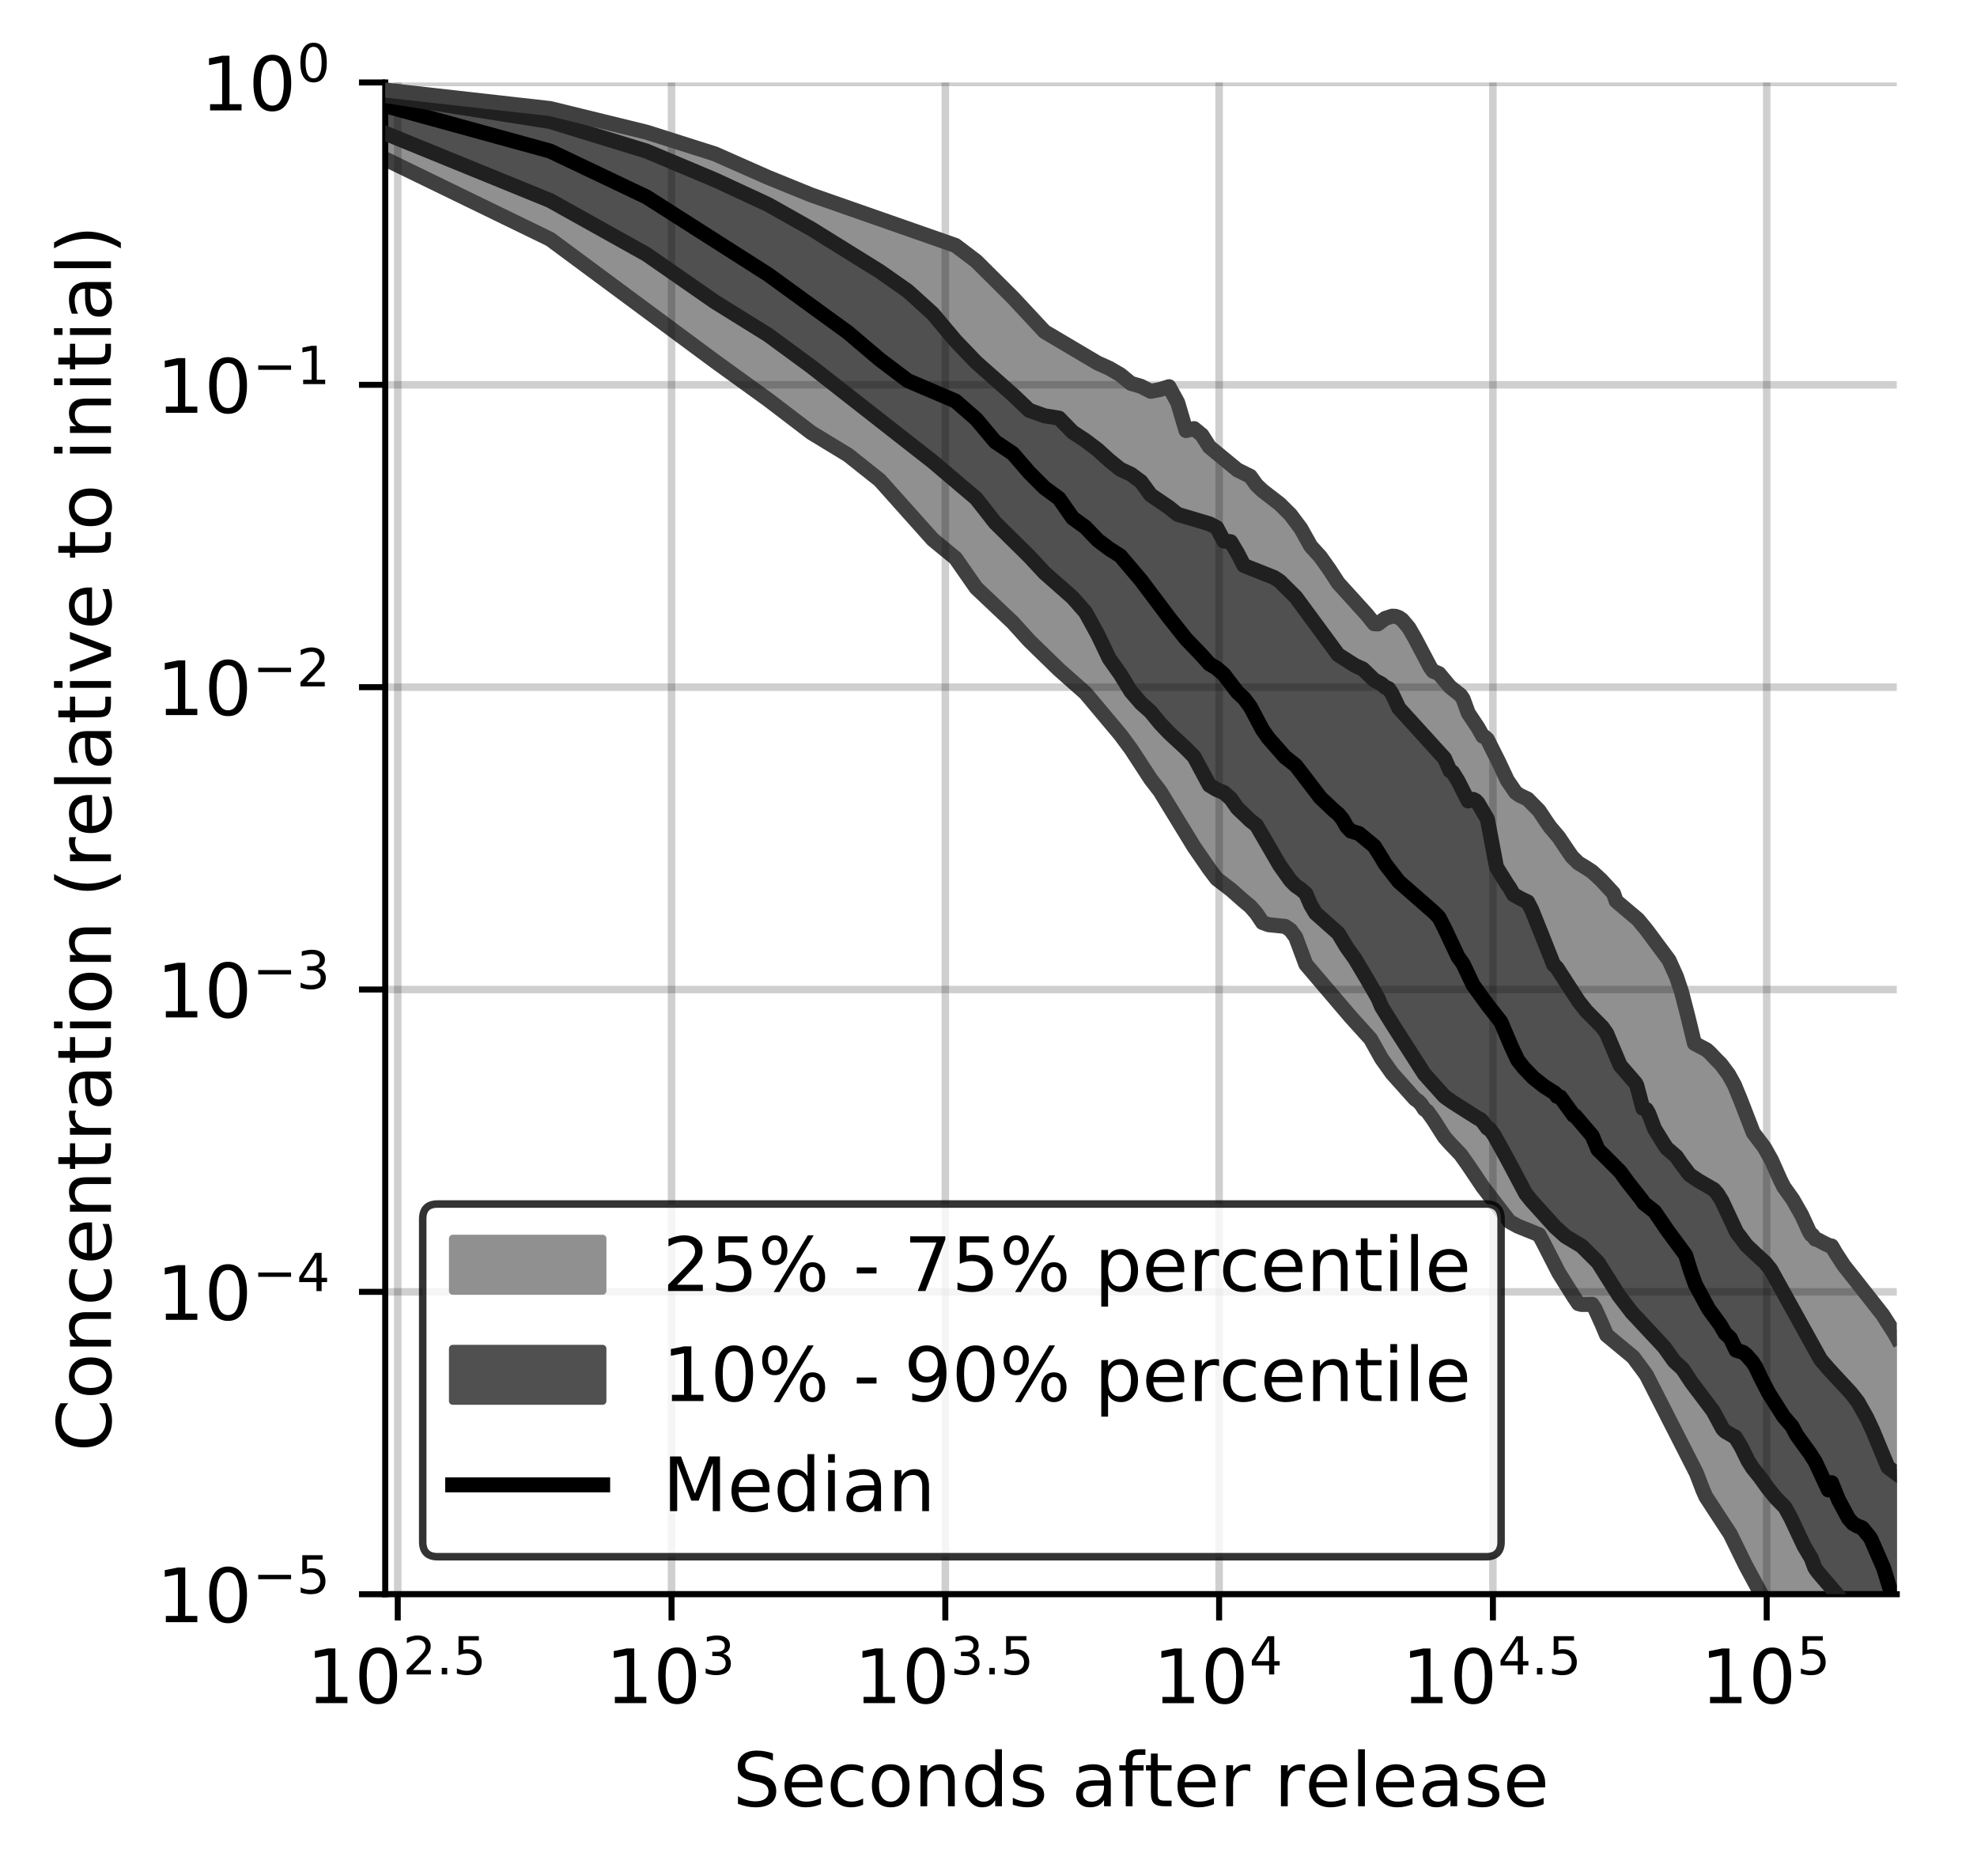 <?xml version="1.0" encoding="utf-8" standalone="no"?>
<!DOCTYPE svg PUBLIC "-//W3C//DTD SVG 1.1//EN"
  "http://www.w3.org/Graphics/SVG/1.1/DTD/svg11.dtd">
<!-- Created with matplotlib (https://matplotlib.org/) -->
<svg height="250.155pt" version="1.1" viewBox="0 0 263.678 250.155" width="263.678pt" xmlns="http://www.w3.org/2000/svg" xmlns:xlink="http://www.w3.org/1999/xlink">
 <defs>
  <style type="text/css">
*{stroke-linecap:butt;stroke-linejoin:round;}
  </style>
 </defs>
 <g id="figure_1">
  <g id="patch_1">
   <path d="M 0 250.155 
L 263.678 250.155 
L 263.678 0 
L 0 0 
z
" style="fill:#ffffff;"/>
  </g>
  <g id="axes_1">
   <g id="patch_2">
    <path d="M 51.378 212.599 
L 252.978 212.599 
L 252.978 10.999 
L 51.378 10.999 
z
" style="fill:#ffffff;"/>
   </g>
   <g id="PolyCollection_1">
    <defs>
     <path d="M 51.378 -238.15 
L 51.378 -228.942 
L 73.363 -218.258 
L 86.223 -208.707 
L 95.348 -201.977 
L 102.426 -196.868 
L 108.208 -192.455 
L 113.098 -189.484 
L 117.333 -186.121 
L 121.069 -181.995 
L 124.41 -178.203 
L 127.433 -175.721 
L 130.193 -171.761 
L 132.732 -169.409 
L 135.082 -167.137 
L 137.271 -164.716 
L 139.318 -162.65 
L 141.241 -160.854 
L 143.054 -159.244 
L 144.768 -157.735 
L 146.395 -155.822 
L 147.943 -153.927 
L 149.418 -152.194 
L 150.828 -150.293 
L 152.178 -148.132 
L 153.473 -146.245 
L 154.717 -144.634 
L 155.914 -142.637 
L 157.067 -140.705 
L 158.18 -138.886 
L 159.256 -137.213 
L 160.296 -135.676 
L 161.303 -134.245 
L 162.279 -132.96 
L 163.226 -132.274 
L 164.145 -131.533 
L 165.038 -130.814 
L 165.908 -129.982 
L 166.753 -129.282 
L 167.577 -128.339 
L 168.38 -127.136 
L 169.163 -126.843 
L 169.928 -126.748 
L 170.674 -126.676 
L 171.403 -126.614 
L 172.116 -126.122 
L 172.813 -125.178 
L 173.495 -123.26 
L 174.163 -121.555 
L 174.817 -120.774 
L 175.458 -119.854 
L 176.086 -119.201 
L 176.702 -118.564 
L 177.306 -117.902 
L 177.899 -117.202 
L 178.481 -116.496 
L 179.052 -115.808 
L 179.614 -115.144 
L 180.165 -114.516 
L 180.708 -113.928 
L 181.241 -113.368 
L 181.765 -112.811 
L 182.281 -112.288 
L 182.788 -111.618 
L 183.288 -110.665 
L 183.779 -109.791 
L 184.264 -108.985 
L 184.741 -108.255 
L 185.21 -107.597 
L 185.674 -107.007 
L 186.13 -106.474 
L 186.58 -105.979 
L 187.023 -105.502 
L 187.461 -105.027 
L 187.892 -104.538 
L 188.318 -104.058 
L 188.738 -103.586 
L 189.153 -103.308 
L 189.562 -102.874 
L 189.966 -102.242 
L 190.365 -101.951 
L 190.759 -101.478 
L 191.148 -100.866 
L 191.533 -100.238 
L 191.913 -99.612 
L 192.288 -99.014 
L 192.659 -98.497 
L 193.026 -98.038 
L 193.388 -97.677 
L 193.747 -97.324 
L 194.101 -96.971 
L 194.451 -96.606 
L 194.798 -96.206 
L 195.141 -95.779 
L 195.48 -95.267 
L 195.816 -94.773 
L 196.148 -94.244 
L 196.477 -93.684 
L 196.802 -93.179 
L 197.124 -92.724 
L 197.443 -92.298 
L 197.758 -91.883 
L 198.071 -91.475 
L 198.38 -91.072 
L 198.687 -90.672 
L 198.99 -90.272 
L 199.291 -89.868 
L 199.589 -89.457 
L 199.884 -89.042 
L 200.176 -88.623 
L 200.466 -88.239 
L 200.753 -87.867 
L 201.037 -87.505 
L 201.319 -87.258 
L 201.599 -87.078 
L 201.876 -86.916 
L 202.15 -86.771 
L 202.422 -86.644 
L 202.692 -86.534 
L 202.96 -86.435 
L 203.226 -86.341 
L 203.489 -86.248 
L 203.75 -86.143 
L 204.009 -86.033 
L 204.266 -85.922 
L 204.52 -85.822 
L 204.773 -85.735 
L 205.024 -85.647 
L 205.273 -85.489 
L 205.519 -85.089 
L 205.764 -84.582 
L 206.007 -84.083 
L 206.249 -83.595 
L 206.488 -83.118 
L 206.725 -82.648 
L 206.961 -82.186 
L 207.195 -81.733 
L 207.428 -81.288 
L 207.658 -80.853 
L 207.887 -80.433 
L 208.115 -80.049 
L 208.341 -79.673 
L 208.565 -79.308 
L 208.787 -78.952 
L 209.008 -78.604 
L 209.228 -78.262 
L 209.446 -77.922 
L 209.662 -77.586 
L 209.877 -77.256 
L 210.091 -76.934 
L 210.303 -76.619 
L 210.514 -76.311 
L 210.723 -76.218 
L 210.931 -76.195 
L 211.138 -76.181 
L 211.343 -76.175 
L 211.547 -76.175 
L 211.75 -76.18 
L 211.951 -76.193 
L 212.151 -76.207 
L 212.35 -76.217 
L 212.548 -75.98 
L 212.744 -75.592 
L 212.939 -75.204 
L 213.133 -74.801 
L 213.326 -74.376 
L 213.518 -73.928 
L 213.708 -73.459 
L 213.898 -72.973 
L 214.086 -72.484 
L 214.273 -72.118 
L 214.459 -71.969 
L 214.644 -71.823 
L 214.828 -71.679 
L 215.011 -71.535 
L 215.192 -71.389 
L 215.373 -71.243 
L 215.553 -71.095 
L 215.731 -70.946 
L 215.909 -70.816 
L 216.086 -70.693 
L 216.262 -70.567 
L 216.436 -70.44 
L 216.61 -70.312 
L 216.783 -70.184 
L 216.955 -70.057 
L 217.126 -69.934 
L 217.296 -69.815 
L 217.465 -69.7 
L 217.633 -69.446 
L 217.801 -69.196 
L 217.967 -68.95 
L 218.133 -68.705 
L 218.298 -68.459 
L 218.462 -68.228 
L 218.625 -68.011 
L 218.787 -67.812 
L 218.948 -67.624 
L 219.109 -67.445 
L 219.269 -67.271 
L 219.428 -67.087 
L 219.586 -66.784 
L 219.743 -66.48 
L 219.9 -66.175 
L 220.056 -65.869 
L 220.211 -65.559 
L 220.365 -65.251 
L 220.519 -64.946 
L 220.672 -64.656 
L 220.824 -64.369 
L 220.975 -64.083 
L 221.126 -63.798 
L 221.276 -63.514 
L 221.425 -63.23 
L 221.574 -62.948 
L 221.721 -62.666 
L 221.869 -62.385 
L 222.015 -62.104 
L 222.161 -61.823 
L 222.306 -61.544 
L 222.451 -61.267 
L 222.594 -60.992 
L 222.738 -60.717 
L 222.88 -60.441 
L 223.022 -60.164 
L 223.163 -59.886 
L 223.304 -59.608 
L 223.444 -59.331 
L 223.584 -59.053 
L 223.722 -58.774 
L 223.861 -58.499 
L 223.998 -58.227 
L 224.135 -57.959 
L 224.272 -57.696 
L 224.407 -57.437 
L 224.543 -57.181 
L 224.677 -56.928 
L 224.811 -56.675 
L 224.945 -56.423 
L 225.078 -56.172 
L 225.21 -55.921 
L 225.342 -55.67 
L 225.474 -55.423 
L 225.604 -55.178 
L 225.735 -54.937 
L 225.864 -54.686 
L 225.994 -54.361 
L 226.122 -54.038 
L 226.25 -53.715 
L 226.378 -53.419 
L 226.505 -53.223 
L 226.632 -52.882 
L 226.758 -52.518 
L 226.884 -52.142 
L 227.009 -51.773 
L 227.133 -51.411 
L 227.257 -51.051 
L 227.381 -50.761 
L 227.504 -50.577 
L 227.627 -50.396 
L 227.749 -50.216 
L 227.871 -50.036 
L 227.992 -49.856 
L 228.113 -49.675 
L 228.233 -49.494 
L 228.353 -49.313 
L 228.473 -49.135 
L 228.592 -48.96 
L 228.71 -48.786 
L 228.829 -48.613 
L 228.946 -48.439 
L 229.063 -48.266 
L 229.18 -48.092 
L 229.297 -47.919 
L 229.413 -47.747 
L 229.528 -47.577 
L 229.643 -47.408 
L 229.758 -47.241 
L 229.872 -47.076 
L 229.986 -46.912 
L 230.1 -46.749 
L 230.213 -46.587 
L 230.325 -46.426 
L 230.438 -46.266 
L 230.55 -46.073 
L 230.661 -45.823 
L 230.772 -45.575 
L 230.883 -45.334 
L 230.993 -45.101 
L 231.103 -44.867 
L 231.213 -44.635 
L 231.322 -44.406 
L 231.431 -44.178 
L 231.539 -43.953 
L 231.647 -43.731 
L 231.755 -43.511 
L 231.862 -43.293 
L 231.969 -43.077 
L 232.076 -42.863 
L 232.182 -42.652 
L 232.288 -42.441 
L 232.394 -42.232 
L 232.499 -42.023 
L 232.604 -41.816 
L 232.708 -41.61 
L 232.812 -41.407 
L 232.916 -41.205 
L 233.02 -41.005 
L 233.123 -40.805 
L 233.226 -40.606 
L 233.328 -40.409 
L 233.43 -40.213 
L 233.532 -40.018 
L 233.633 -39.824 
L 233.735 -39.632 
L 233.835 -39.444 
L 233.936 -39.257 
L 234.036 -39.07 
L 234.136 -38.885 
L 234.236 -38.703 
L 234.335 -38.523 
L 234.434 -38.345 
L 234.533 -38.169 
L 234.631 -37.994 
L 234.729 -37.82 
L 234.827 -37.647 
L 234.924 -37.474 
L 235.021 -37.302 
L 235.118 -37.149 
L 235.215 -37.027 
L 235.311 -36.906 
L 235.407 -36.784 
L 235.503 -36.662 
L 235.598 -36.539 
L 235.693 -36.417 
L 235.788 -36.295 
L 235.882 -36.172 
L 235.977 -36.05 
L 236.071 -35.926 
L 236.164 -35.802 
L 236.258 -35.676 
L 236.351 -35.549 
L 236.444 -35.421 
L 236.536 -35.292 
L 236.629 -35.162 
L 236.721 -35.032 
L 236.813 -34.901 
L 236.904 -34.771 
L 236.995 -34.641 
L 237.087 -34.51 
L 237.177 -34.378 
L 237.268 -34.246 
L 237.358 -34.114 
L 237.448 -33.981 
L 237.538 -33.849 
L 237.627 -33.717 
L 237.716 -33.586 
L 237.805 -33.454 
L 237.894 -33.324 
L 237.983 -33.194 
L 238.071 -33.064 
L 238.159 -32.935 
L 238.246 -32.807 
L 238.334 -32.68 
L 238.421 -32.554 
L 238.508 -32.429 
L 238.595 -32.319 
L 238.682 -32.211 
L 238.768 -32.118 
L 238.854 -32.041 
L 238.94 -31.977 
L 239.025 -31.914 
L 239.111 -31.835 
L 239.196 -31.797 
L 239.281 -31.744 
L 239.366 -31.683 
L 239.45 -31.617 
L 239.534 -31.575 
L 239.618 -31.561 
L 239.702 -31.557 
L 239.786 -31.521 
L 239.869 -31.46 
L 239.952 -31.399 
L 240.035 -31.362 
L 240.118 -31.3 
L 240.2 -31.193 
L 240.283 -31.088 
L 240.365 -30.986 
L 240.446 -30.886 
L 240.528 -30.788 
L 240.61 -30.692 
L 240.691 -30.599 
L 240.772 -30.507 
L 240.853 -30.416 
L 240.933 -30.327 
L 241.014 -30.239 
L 241.094 -30.152 
L 241.174 -30.065 
L 241.254 -29.98 
L 241.333 -29.896 
L 241.413 -29.813 
L 241.492 -29.732 
L 241.571 -29.651 
L 241.65 -29.572 
L 241.728 -29.494 
L 241.807 -29.417 
L 241.885 -29.34 
L 241.963 -29.264 
L 242.041 -29.189 
L 242.118 -29.115 
L 242.196 -29.041 
L 242.273 -28.969 
L 242.35 -28.897 
L 242.427 -28.827 
L 242.504 -28.758 
L 242.58 -28.69 
L 242.657 -28.624 
L 242.733 -28.558 
L 242.809 -28.493 
L 242.884 -28.428 
L 242.96 -28.365 
L 243.035 -28.302 
L 243.111 -28.24 
L 243.186 -28.18 
L 243.261 -28.121 
L 243.335 -28.063 
L 243.41 -28.007 
L 243.484 -27.952 
L 243.559 -27.897 
L 243.633 -27.844 
L 243.706 -27.792 
L 243.78 -27.74 
L 243.854 -27.69 
L 243.927 -27.64 
L 244 -27.593 
L 244.073 -27.547 
L 244.146 -27.487 
L 244.219 -27.401 
L 244.291 -27.315 
L 244.363 -27.229 
L 244.436 -27.142 
L 244.508 -27.055 
L 244.579 -26.968 
L 244.651 -26.88 
L 244.723 -26.791 
L 244.794 -26.701 
L 244.865 -26.611 
L 244.936 -26.522 
L 245.007 -26.432 
L 245.078 -26.342 
L 245.148 -26.251 
L 245.219 -26.16 
L 245.289 -26.068 
L 245.359 -25.975 
L 245.429 -25.881 
L 245.499 -25.785 
L 245.568 -25.687 
L 245.638 -25.587 
L 245.707 -25.49 
L 245.776 -25.395 
L 245.845 -25.301 
L 245.914 -25.209 
L 245.983 -25.118 
L 246.052 -25.027 
L 246.12 -24.936 
L 246.188 -24.844 
L 246.256 -24.749 
L 246.324 -24.654 
L 246.392 -24.557 
L 246.46 -24.459 
L 246.528 -24.363 
L 246.595 -24.27 
L 246.662 -24.178 
L 246.729 -24.089 
L 246.796 -24.002 
L 246.863 -23.916 
L 246.93 -23.832 
L 246.996 -23.748 
L 247.063 -23.663 
L 247.129 -23.576 
L 247.195 -23.49 
L 247.261 -23.401 
L 247.327 -23.314 
L 247.393 -23.229 
L 247.459 -23.145 
L 247.524 -23.062 
L 247.589 -22.98 
L 247.655 -22.899 
L 247.72 -22.819 
L 247.785 -22.715 
L 247.849 -22.531 
L 247.914 -22.343 
L 247.979 -22.157 
L 248.043 -21.999 
L 248.107 -21.811 
L 248.171 -21.622 
L 248.235 -21.434 
L 248.299 -21.246 
L 248.363 -21.165 
L 248.427 -21.129 
L 248.49 -21.094 
L 248.553 -21.065 
L 248.617 -21.046 
L 248.68 -21.029 
L 248.743 -21.012 
L 248.806 -20.997 
L 248.868 -20.983 
L 248.931 -20.937 
L 248.994 -20.7 
L 249.056 -20.459 
L 249.118 -20.221 
L 249.18 -20.011 
L 249.242 -19.93 
L 249.304 -19.923 
L 249.366 -19.914 
L 249.428 -19.905 
L 249.489 -19.887 
L 249.551 -19.835 
L 249.612 -19.826 
L 249.673 -19.737 
L 249.734 -19.659 
L 249.795 -19.387 
L 249.856 -19.352 
L 249.917 -19.327 
L 249.977 -19.292 
L 250.038 -19.275 
L 250.098 -19.151 
L 250.158 -19.129 
L 250.218 -19.085 
L 250.278 -19.039 
L 250.338 -18.99 
L 250.398 -18.959 
L 250.458 -18.926 
L 250.517 -18.877 
L 250.577 -18.825 
L 250.636 -18.776 
L 250.695 -18.72 
L 250.754 -18.626 
L 250.813 -18.587 
L 250.872 -18.533 
L 250.931 -18.473 
L 250.99 -18.378 
L 251.048 -18.319 
L 251.107 -18.209 
L 251.165 -18.03 
L 251.223 -17.877 
L 251.282 -17.806 
L 251.34 -17.734 
L 251.398 -17.661 
L 251.455 -17.587 
L 251.513 -17.529 
L 251.571 -17.453 
L 251.628 -17.376 
L 251.686 -17.314 
L 251.743 -17.245 
L 251.8 -17.183 
L 251.857 -17.115 
L 251.914 -17.054 
L 251.971 -16.992 
L 252.028 -16.914 
L 252.085 -16.835 
L 252.141 -16.771 
L 252.198 -16.704 
L 252.254 -16.644 
L 252.31 -16.583 
L 252.367 -16.522 
L 252.423 -16.461 
L 252.479 -16.4 
L 252.535 -16.341 
L 252.59 -16.225 
L 252.646 -16.073 
L 252.702 -15.923 
L 252.757 -15.773 
L 252.812 -15.626 
L 252.868 -15.6 
L 252.923 -15.587 
L 252.978 -15.588 
L 252.978 -71.801 
L 252.978 -71.801 
L 252.923 -71.905 
L 252.868 -72.008 
L 252.812 -72.107 
L 252.757 -72.208 
L 252.702 -72.308 
L 252.646 -72.408 
L 252.59 -72.512 
L 252.535 -72.606 
L 252.479 -72.702 
L 252.423 -72.797 
L 252.367 -72.891 
L 252.31 -72.985 
L 252.254 -73.076 
L 252.198 -73.166 
L 252.141 -73.256 
L 252.085 -73.346 
L 252.028 -73.435 
L 251.971 -73.523 
L 251.914 -73.61 
L 251.857 -73.699 
L 251.8 -73.787 
L 251.743 -73.875 
L 251.686 -73.962 
L 251.628 -74.048 
L 251.571 -74.134 
L 251.513 -74.219 
L 251.455 -74.304 
L 251.398 -74.385 
L 251.34 -74.47 
L 251.282 -74.554 
L 251.223 -74.639 
L 251.165 -74.725 
L 251.107 -74.81 
L 251.048 -74.898 
L 250.99 -74.986 
L 250.931 -75.071 
L 250.872 -75.16 
L 250.813 -75.243 
L 250.754 -75.329 
L 250.695 -75.411 
L 250.636 -75.501 
L 250.577 -75.578 
L 250.517 -75.66 
L 250.458 -75.74 
L 250.398 -75.815 
L 250.338 -75.895 
L 250.278 -75.975 
L 250.218 -76.056 
L 250.158 -76.136 
L 250.098 -76.223 
L 250.038 -76.302 
L 249.977 -76.373 
L 249.917 -76.448 
L 249.856 -76.525 
L 249.795 -76.601 
L 249.734 -76.671 
L 249.673 -76.747 
L 249.612 -76.82 
L 249.551 -76.891 
L 249.489 -76.967 
L 249.428 -77.038 
L 249.366 -77.111 
L 249.304 -77.182 
L 249.242 -77.261 
L 249.18 -77.333 
L 249.118 -77.402 
L 249.056 -77.472 
L 248.994 -77.542 
L 248.931 -77.613 
L 248.868 -77.682 
L 248.806 -77.756 
L 248.743 -77.831 
L 248.68 -77.901 
L 248.617 -77.978 
L 248.553 -78.056 
L 248.49 -78.135 
L 248.427 -78.211 
L 248.363 -78.292 
L 248.299 -78.367 
L 248.235 -78.451 
L 248.171 -78.537 
L 248.107 -78.624 
L 248.043 -78.702 
L 247.979 -78.791 
L 247.914 -78.879 
L 247.849 -78.961 
L 247.785 -79.046 
L 247.72 -79.123 
L 247.655 -79.202 
L 247.589 -79.281 
L 247.524 -79.367 
L 247.459 -79.45 
L 247.393 -79.528 
L 247.327 -79.614 
L 247.261 -79.696 
L 247.195 -79.779 
L 247.129 -79.855 
L 247.063 -79.938 
L 246.996 -80.018 
L 246.93 -80.102 
L 246.863 -80.186 
L 246.796 -80.272 
L 246.729 -80.353 
L 246.662 -80.44 
L 246.595 -80.518 
L 246.528 -80.602 
L 246.46 -80.683 
L 246.392 -80.771 
L 246.324 -80.849 
L 246.256 -80.938 
L 246.188 -81.025 
L 246.12 -81.117 
L 246.052 -81.212 
L 245.983 -81.308 
L 245.914 -81.402 
L 245.845 -81.506 
L 245.776 -81.611 
L 245.707 -81.713 
L 245.638 -81.82 
L 245.568 -81.923 
L 245.499 -82.022 
L 245.429 -82.123 
L 245.359 -82.218 
L 245.289 -82.337 
L 245.219 -82.44 
L 245.148 -82.554 
L 245.078 -82.663 
L 245.007 -82.773 
L 244.936 -82.889 
L 244.865 -83.012 
L 244.794 -83.127 
L 244.723 -83.251 
L 244.651 -83.382 
L 244.579 -83.508 
L 244.508 -83.643 
L 244.436 -83.767 
L 244.363 -83.895 
L 244.291 -83.997 
L 244.219 -83.977 
L 244.146 -83.957 
L 244.073 -83.885 
L 244 -83.965 
L 243.927 -84.047 
L 243.854 -84.076 
L 243.78 -84.138 
L 243.706 -84.217 
L 243.633 -84.294 
L 243.559 -84.217 
L 243.484 -84.292 
L 243.41 -84.308 
L 243.335 -84.327 
L 243.261 -84.382 
L 243.186 -84.419 
L 243.111 -84.479 
L 243.035 -84.501 
L 242.96 -84.397 
L 242.884 -84.456 
L 242.809 -84.537 
L 242.733 -84.599 
L 242.657 -84.628 
L 242.58 -84.635 
L 242.504 -84.731 
L 242.427 -84.817 
L 242.35 -84.866 
L 242.273 -84.933 
L 242.196 -84.925 
L 242.118 -84.905 
L 242.041 -85.049 
L 241.963 -85.147 
L 241.885 -85.242 
L 241.807 -85.335 
L 241.728 -85.46 
L 241.65 -85.513 
L 241.571 -85.483 
L 241.492 -85.49 
L 241.413 -85.673 
L 241.333 -85.855 
L 241.254 -86.038 
L 241.174 -86.223 
L 241.094 -86.412 
L 241.014 -86.601 
L 240.933 -86.786 
L 240.853 -86.967 
L 240.772 -87.144 
L 240.691 -87.318 
L 240.61 -87.487 
L 240.528 -87.653 
L 240.446 -87.817 
L 240.365 -87.978 
L 240.283 -88.138 
L 240.2 -88.298 
L 240.118 -88.459 
L 240.035 -88.616 
L 239.952 -88.771 
L 239.869 -88.922 
L 239.786 -89.071 
L 239.702 -89.218 
L 239.618 -89.362 
L 239.534 -89.503 
L 239.45 -89.643 
L 239.366 -89.781 
L 239.281 -89.918 
L 239.196 -90.054 
L 239.111 -90.19 
L 239.025 -90.326 
L 238.94 -90.463 
L 238.854 -90.599 
L 238.768 -90.731 
L 238.682 -90.86 
L 238.595 -90.984 
L 238.508 -91.105 
L 238.421 -91.223 
L 238.334 -91.339 
L 238.246 -91.452 
L 238.159 -91.564 
L 238.071 -91.675 
L 237.983 -91.786 
L 237.894 -91.899 
L 237.805 -92.014 
L 237.716 -92.134 
L 237.627 -92.353 
L 237.538 -92.572 
L 237.448 -92.792 
L 237.358 -93.012 
L 237.268 -93.232 
L 237.177 -93.449 
L 237.087 -93.664 
L 236.995 -93.873 
L 236.904 -94.076 
L 236.813 -94.275 
L 236.721 -94.471 
L 236.629 -94.669 
L 236.536 -94.871 
L 236.444 -95.074 
L 236.351 -95.27 
L 236.258 -95.462 
L 236.164 -95.648 
L 236.071 -95.831 
L 235.977 -96.01 
L 235.882 -96.186 
L 235.788 -96.356 
L 235.693 -96.52 
L 235.598 -96.681 
L 235.503 -96.838 
L 235.407 -96.992 
L 235.311 -97.143 
L 235.215 -97.289 
L 235.118 -97.431 
L 235.021 -97.569 
L 234.924 -97.704 
L 234.827 -97.837 
L 234.729 -97.966 
L 234.631 -98.095 
L 234.533 -98.222 
L 234.434 -98.349 
L 234.335 -98.475 
L 234.236 -98.602 
L 234.136 -98.727 
L 234.036 -98.852 
L 233.936 -98.976 
L 233.835 -99.099 
L 233.735 -99.242 
L 233.633 -99.488 
L 233.532 -99.739 
L 233.43 -99.995 
L 233.328 -100.255 
L 233.226 -100.52 
L 233.123 -100.789 
L 233.02 -101.062 
L 232.916 -101.34 
L 232.812 -101.622 
L 232.708 -101.907 
L 232.604 -102.195 
L 232.499 -102.487 
L 232.394 -102.78 
L 232.288 -103.079 
L 232.182 -103.371 
L 232.076 -103.656 
L 231.969 -103.933 
L 231.862 -104.204 
L 231.755 -104.468 
L 231.647 -104.727 
L 231.539 -104.981 
L 231.431 -105.229 
L 231.322 -105.467 
L 231.213 -105.695 
L 231.103 -105.912 
L 230.993 -106.123 
L 230.883 -106.321 
L 230.772 -106.509 
L 230.661 -106.69 
L 230.55 -106.866 
L 230.438 -107.036 
L 230.325 -107.201 
L 230.213 -107.361 
L 230.1 -107.512 
L 229.986 -107.656 
L 229.872 -107.798 
L 229.758 -107.946 
L 229.643 -108.101 
L 229.528 -108.24 
L 229.413 -108.369 
L 229.297 -108.494 
L 229.18 -108.618 
L 229.063 -108.735 
L 228.946 -108.839 
L 228.829 -108.937 
L 228.71 -109.034 
L 228.592 -109.137 
L 228.473 -109.252 
L 228.353 -109.383 
L 228.233 -109.548 
L 228.113 -109.701 
L 227.992 -109.833 
L 227.871 -109.949 
L 227.749 -110.054 
L 227.627 -110.145 
L 227.504 -110.22 
L 227.381 -110.279 
L 227.257 -110.327 
L 227.133 -110.37 
L 227.009 -110.442 
L 226.884 -110.521 
L 226.758 -110.595 
L 226.632 -110.655 
L 226.505 -110.707 
L 226.378 -110.791 
L 226.25 -110.876 
L 226.122 -110.948 
L 225.994 -111.008 
L 225.864 -111.446 
L 225.735 -111.978 
L 225.604 -112.517 
L 225.474 -113.065 
L 225.342 -113.624 
L 225.21 -114.192 
L 225.078 -114.762 
L 224.945 -115.322 
L 224.811 -115.871 
L 224.677 -116.404 
L 224.543 -116.918 
L 224.407 -117.412 
L 224.272 -117.884 
L 224.135 -118.333 
L 223.998 -118.762 
L 223.861 -119.172 
L 223.722 -119.566 
L 223.584 -119.936 
L 223.444 -120.286 
L 223.304 -120.616 
L 223.163 -120.932 
L 223.022 -121.239 
L 222.88 -121.541 
L 222.738 -121.84 
L 222.594 -122.121 
L 222.451 -122.388 
L 222.306 -122.639 
L 222.161 -122.878 
L 222.015 -123.102 
L 221.869 -123.314 
L 221.721 -123.515 
L 221.574 -123.709 
L 221.425 -123.896 
L 221.276 -124.08 
L 221.126 -124.264 
L 220.975 -124.448 
L 220.824 -124.633 
L 220.672 -124.818 
L 220.519 -125.003 
L 220.365 -125.188 
L 220.211 -125.376 
L 220.056 -125.569 
L 219.9 -125.766 
L 219.743 -125.966 
L 219.586 -126.17 
L 219.428 -126.376 
L 219.269 -126.581 
L 219.109 -126.784 
L 218.948 -126.979 
L 218.787 -127.171 
L 218.625 -127.356 
L 218.462 -127.534 
L 218.298 -127.704 
L 218.133 -127.867 
L 217.967 -128.024 
L 217.801 -128.177 
L 217.633 -128.327 
L 217.465 -128.471 
L 217.296 -128.612 
L 217.126 -128.749 
L 216.955 -128.881 
L 216.783 -129.011 
L 216.61 -129.14 
L 216.436 -129.271 
L 216.262 -129.409 
L 216.086 -129.556 
L 215.909 -129.702 
L 215.731 -129.848 
L 215.553 -129.992 
L 215.373 -130.485 
L 215.192 -131.03 
L 215.011 -131.234 
L 214.828 -131.435 
L 214.644 -131.635 
L 214.459 -131.836 
L 214.273 -132.036 
L 214.086 -132.238 
L 213.898 -132.438 
L 213.708 -132.637 
L 213.518 -132.834 
L 213.326 -133.03 
L 213.133 -133.221 
L 212.939 -133.405 
L 212.744 -133.58 
L 212.548 -133.748 
L 212.35 -133.906 
L 212.151 -134.056 
L 211.951 -134.199 
L 211.75 -134.33 
L 211.547 -134.441 
L 211.343 -134.55 
L 211.138 -134.658 
L 210.931 -134.827 
L 210.723 -134.914 
L 210.514 -135.063 
L 210.303 -135.242 
L 210.091 -135.438 
L 209.877 -135.655 
L 209.662 -135.899 
L 209.446 -136.174 
L 209.228 -136.481 
L 209.008 -136.844 
L 208.787 -137.2 
L 208.565 -137.546 
L 208.341 -137.882 
L 208.115 -138.205 
L 207.887 -138.516 
L 207.658 -138.815 
L 207.428 -139.103 
L 207.195 -139.377 
L 206.961 -139.638 
L 206.725 -139.885 
L 206.488 -140.135 
L 206.249 -140.573 
L 206.007 -140.975 
L 205.764 -141.358 
L 205.519 -141.716 
L 205.273 -142.043 
L 205.024 -142.338 
L 204.773 -142.609 
L 204.52 -142.861 
L 204.266 -143.104 
L 204.009 -143.342 
L 203.75 -143.59 
L 203.489 -143.825 
L 203.226 -143.903 
L 202.96 -143.993 
L 202.692 -144.093 
L 202.422 -144.206 
L 202.15 -144.47 
L 201.876 -144.856 
L 201.599 -145.256 
L 201.319 -145.668 
L 201.037 -146.093 
L 200.753 -146.599 
L 200.466 -147.206 
L 200.176 -147.871 
L 199.884 -148.55 
L 199.589 -149.285 
L 199.291 -149.754 
L 198.99 -150.381 
L 198.687 -150.974 
L 198.38 -151.545 
L 198.071 -151.843 
L 197.758 -151.985 
L 197.443 -152.554 
L 197.124 -153.116 
L 196.802 -153.665 
L 196.477 -154.16 
L 196.148 -154.62 
L 195.816 -155.079 
L 195.48 -156.036 
L 195.141 -156.95 
L 194.798 -157.45 
L 194.451 -157.744 
L 194.101 -158.023 
L 193.747 -158.294 
L 193.388 -158.564 
L 193.026 -158.962 
L 192.659 -159.405 
L 192.288 -159.856 
L 191.913 -160.334 
L 191.533 -160.436 
L 191.148 -160.635 
L 190.759 -161.159 
L 190.365 -161.755 
L 189.966 -162.56 
L 189.562 -163.32 
L 189.153 -164.165 
L 188.738 -164.993 
L 188.318 -165.767 
L 187.892 -166.458 
L 187.461 -167.039 
L 187.023 -167.486 
L 186.58 -167.796 
L 186.13 -167.961 
L 185.674 -167.985 
L 185.21 -167.88 
L 184.741 -167.681 
L 184.264 -167.368 
L 183.779 -166.951 
L 183.288 -166.969 
L 182.788 -167.54 
L 182.281 -168.218 
L 181.765 -168.856 
L 181.241 -169.501 
L 180.708 -170.111 
L 180.165 -170.682 
L 179.614 -171.232 
L 179.052 -171.798 
L 178.481 -172.404 
L 177.899 -173.273 
L 177.306 -174.212 
L 176.702 -175.105 
L 176.086 -175.926 
L 175.458 -176.655 
L 174.817 -177.32 
L 174.163 -178.537 
L 173.495 -179.683 
L 172.813 -180.667 
L 172.116 -181.522 
L 171.403 -182.271 
L 170.674 -182.952 
L 169.928 -183.576 
L 169.163 -184.164 
L 168.38 -184.724 
L 167.577 -185.486 
L 166.753 -186.639 
L 165.908 -187.075 
L 165.038 -187.487 
L 164.145 -188.285 
L 163.226 -189.028 
L 162.279 -189.728 
L 161.303 -190.558 
L 160.296 -192.144 
L 159.256 -192.999 
L 158.18 -192.734 
L 157.067 -196.481 
L 155.914 -198.586 
L 154.717 -198.21 
L 153.473 -197.973 
L 152.178 -198.638 
L 150.828 -199.035 
L 149.418 -200.188 
L 147.943 -201.047 
L 146.395 -201.739 
L 144.768 -202.634 
L 143.054 -203.674 
L 141.241 -204.785 
L 139.318 -205.928 
L 137.271 -208.189 
L 135.082 -210.476 
L 132.732 -212.853 
L 130.193 -215.337 
L 127.433 -217.428 
L 124.41 -218.603 
L 121.069 -219.793 
L 117.333 -221.043 
L 113.098 -222.461 
L 108.208 -224.151 
L 102.426 -226.5 
L 95.348 -229.63 
L 86.223 -232.529 
L 73.363 -235.68 
L 51.378 -238.15 
z
" id="mcd3d691bf7" style="stroke:#909090;"/>
    </defs>
    <g clip-path="url(#p8e1dd321d0)">
     <use style="fill:#909090;stroke:#909090;" x="0" xlink:href="#mcd3d691bf7" y="250.155"/>
    </g>
   </g>
   <g id="PolyCollection_2">
    <defs>
     <path d="M 51.378 -237.422 
L 51.378 -232.385 
L 73.363 -223.418 
L 86.223 -216.238 
L 95.348 -209.901 
L 102.426 -205.505 
L 108.208 -201.266 
L 113.098 -197.427 
L 117.333 -194.191 
L 121.069 -191.235 
L 124.41 -188.587 
L 127.433 -186.022 
L 130.193 -183.682 
L 132.732 -180.445 
L 135.082 -178.14 
L 137.271 -175.96 
L 139.318 -173.759 
L 141.241 -172.002 
L 143.054 -170.47 
L 144.768 -168.519 
L 146.395 -165.563 
L 147.943 -162.329 
L 149.418 -160.249 
L 150.828 -157.948 
L 152.178 -156.382 
L 153.473 -155.225 
L 154.717 -153.699 
L 155.914 -152.435 
L 157.067 -151.39 
L 158.18 -150.336 
L 159.256 -149.243 
L 160.296 -147.387 
L 161.303 -145.437 
L 162.279 -144.853 
L 163.226 -144.463 
L 164.145 -143.657 
L 165.038 -142.39 
L 165.908 -141.503 
L 166.753 -140.744 
L 167.577 -140.101 
L 168.38 -138.701 
L 169.163 -137.346 
L 169.928 -135.989 
L 170.674 -134.765 
L 171.403 -133.726 
L 172.116 -132.741 
L 172.813 -132.028 
L 173.495 -131.571 
L 174.163 -130.978 
L 174.817 -129.464 
L 175.458 -128.386 
L 176.086 -127.827 
L 176.702 -127.267 
L 177.306 -126.728 
L 177.899 -126.261 
L 178.481 -125.699 
L 179.052 -124.683 
L 179.614 -123.825 
L 180.165 -123.087 
L 180.708 -122.299 
L 181.241 -121.462 
L 181.765 -120.574 
L 182.281 -119.663 
L 182.788 -118.781 
L 183.288 -118.065 
L 183.779 -117.059 
L 184.264 -115.905 
L 184.741 -115.079 
L 185.21 -114.352 
L 185.674 -113.629 
L 186.13 -112.898 
L 186.58 -112.134 
L 187.023 -111.328 
L 187.461 -110.568 
L 187.892 -109.896 
L 188.318 -109.222 
L 188.738 -108.554 
L 189.153 -107.901 
L 189.562 -107.4 
L 189.966 -106.931 
L 190.365 -106.469 
L 190.759 -106.046 
L 191.148 -105.627 
L 191.533 -105.205 
L 191.913 -104.804 
L 192.288 -104.181 
L 192.659 -103.929 
L 193.026 -103.638 
L 193.388 -103.406 
L 193.747 -103.165 
L 194.101 -102.927 
L 194.451 -102.698 
L 194.798 -102.473 
L 195.141 -102.254 
L 195.48 -102.036 
L 195.816 -101.824 
L 196.148 -101.623 
L 196.477 -101.427 
L 196.802 -101.205 
L 197.124 -101.023 
L 197.443 -100.87 
L 197.758 -100.556 
L 198.071 -100.081 
L 198.38 -99.708 
L 198.687 -99.583 
L 198.99 -99.236 
L 199.291 -98.742 
L 199.589 -98.239 
L 199.884 -97.726 
L 200.176 -97.205 
L 200.466 -96.674 
L 200.753 -96.137 
L 201.037 -95.591 
L 201.319 -95.034 
L 201.599 -94.463 
L 201.876 -93.879 
L 202.15 -93.282 
L 202.422 -92.676 
L 202.692 -92.113 
L 202.96 -91.727 
L 203.226 -91.352 
L 203.489 -90.974 
L 203.75 -90.603 
L 204.009 -90.301 
L 204.266 -90.006 
L 204.52 -89.712 
L 204.773 -89.421 
L 205.024 -89.135 
L 205.273 -88.852 
L 205.519 -88.572 
L 205.764 -88.303 
L 206.007 -88.055 
L 206.249 -87.804 
L 206.488 -87.547 
L 206.725 -87.29 
L 206.961 -87.032 
L 207.195 -86.771 
L 207.428 -86.509 
L 207.658 -86.281 
L 207.887 -86.059 
L 208.115 -85.845 
L 208.341 -85.648 
L 208.565 -85.463 
L 208.787 -85.287 
L 209.008 -85.164 
L 209.228 -85.045 
L 209.446 -84.937 
L 209.662 -84.835 
L 209.877 -84.733 
L 210.091 -84.628 
L 210.303 -84.527 
L 210.514 -84.387 
L 210.723 -84.19 
L 210.931 -84 
L 211.138 -83.807 
L 211.343 -83.61 
L 211.547 -83.406 
L 211.75 -83.199 
L 211.951 -83.001 
L 212.151 -82.808 
L 212.35 -82.62 
L 212.548 -82.439 
L 212.744 -82.262 
L 212.939 -82.088 
L 213.133 -81.807 
L 213.326 -81.488 
L 213.518 -81.172 
L 213.708 -80.86 
L 213.898 -80.552 
L 214.086 -80.264 
L 214.273 -79.993 
L 214.459 -79.726 
L 214.644 -79.465 
L 214.828 -79.156 
L 215.011 -78.822 
L 215.192 -78.498 
L 215.373 -78.215 
L 215.553 -77.935 
L 215.731 -77.651 
L 215.909 -77.392 
L 216.086 -77.143 
L 216.262 -76.893 
L 216.436 -76.655 
L 216.61 -76.424 
L 216.783 -76.2 
L 216.955 -75.979 
L 217.126 -75.761 
L 217.296 -75.547 
L 217.465 -75.336 
L 217.633 -75.139 
L 217.801 -74.953 
L 217.967 -74.765 
L 218.133 -74.572 
L 218.298 -74.374 
L 218.462 -74.178 
L 218.625 -73.981 
L 218.787 -73.784 
L 218.948 -73.589 
L 219.109 -73.396 
L 219.269 -73.204 
L 219.428 -73.015 
L 219.586 -72.83 
L 219.743 -72.647 
L 219.9 -72.466 
L 220.056 -72.295 
L 220.211 -72.145 
L 220.365 -71.999 
L 220.519 -71.856 
L 220.672 -71.717 
L 220.824 -71.58 
L 220.975 -71.446 
L 221.126 -71.314 
L 221.276 -71.183 
L 221.425 -71.054 
L 221.574 -70.925 
L 221.721 -70.797 
L 221.869 -70.659 
L 222.015 -70.431 
L 222.161 -70.207 
L 222.306 -69.988 
L 222.451 -69.775 
L 222.594 -69.565 
L 222.738 -69.36 
L 222.88 -69.159 
L 223.022 -68.963 
L 223.163 -68.772 
L 223.304 -68.624 
L 223.444 -68.505 
L 223.584 -68.392 
L 223.722 -68.285 
L 223.861 -68.177 
L 223.998 -68.129 
L 224.135 -67.981 
L 224.272 -67.835 
L 224.407 -67.605 
L 224.543 -67.381 
L 224.677 -67.163 
L 224.811 -66.951 
L 224.945 -66.744 
L 225.078 -66.541 
L 225.21 -66.342 
L 225.342 -66.144 
L 225.474 -65.963 
L 225.604 -65.793 
L 225.735 -65.626 
L 225.864 -65.461 
L 225.994 -65.299 
L 226.122 -65.14 
L 226.25 -64.983 
L 226.378 -64.828 
L 226.505 -64.675 
L 226.632 -64.525 
L 226.758 -64.378 
L 226.884 -64.234 
L 227.009 -64.093 
L 227.133 -63.955 
L 227.257 -63.821 
L 227.381 -63.609 
L 227.504 -63.354 
L 227.627 -63.157 
L 227.749 -63.009 
L 227.871 -62.865 
L 227.992 -62.727 
L 228.113 -62.594 
L 228.233 -62.465 
L 228.353 -62.24 
L 228.473 -61.994 
L 228.592 -61.752 
L 228.71 -61.514 
L 228.829 -61.28 
L 228.946 -61.049 
L 229.063 -60.821 
L 229.18 -60.596 
L 229.297 -60.373 
L 229.413 -60.167 
L 229.528 -59.981 
L 229.643 -59.797 
L 229.758 -59.615 
L 229.872 -59.437 
L 229.986 -59.352 
L 230.1 -59.269 
L 230.213 -59.185 
L 230.325 -59.102 
L 230.438 -59.019 
L 230.55 -58.936 
L 230.661 -58.883 
L 230.772 -58.839 
L 230.883 -58.794 
L 230.993 -58.747 
L 231.103 -58.699 
L 231.213 -58.65 
L 231.322 -58.6 
L 231.431 -58.514 
L 231.539 -58.37 
L 231.647 -58.226 
L 231.755 -58.075 
L 231.862 -57.815 
L 231.969 -57.556 
L 232.076 -57.403 
L 232.182 -57.289 
L 232.288 -57.138 
L 232.394 -56.882 
L 232.499 -56.624 
L 232.604 -56.41 
L 232.708 -56.2 
L 232.812 -55.993 
L 232.916 -55.789 
L 233.02 -55.585 
L 233.123 -55.382 
L 233.226 -55.178 
L 233.328 -54.994 
L 233.43 -54.843 
L 233.532 -54.69 
L 233.633 -54.534 
L 233.735 -54.407 
L 233.835 -54.297 
L 233.936 -54.189 
L 234.036 -54.082 
L 234.136 -53.973 
L 234.236 -53.859 
L 234.335 -53.706 
L 234.434 -53.568 
L 234.533 -53.457 
L 234.631 -53.326 
L 234.729 -53.174 
L 234.827 -53.019 
L 234.924 -52.873 
L 235.021 -52.732 
L 235.118 -52.597 
L 235.215 -52.467 
L 235.311 -52.34 
L 235.407 -52.215 
L 235.503 -52.089 
L 235.598 -51.96 
L 235.693 -51.83 
L 235.788 -51.696 
L 235.882 -51.561 
L 235.977 -51.425 
L 236.071 -51.296 
L 236.164 -51.172 
L 236.258 -51.053 
L 236.351 -50.939 
L 236.444 -50.827 
L 236.536 -50.715 
L 236.629 -50.593 
L 236.721 -50.511 
L 236.813 -50.428 
L 236.904 -50.344 
L 236.995 -50.26 
L 237.087 -50.174 
L 237.177 -50.084 
L 237.268 -49.99 
L 237.358 -49.891 
L 237.448 -49.789 
L 237.538 -49.765 
L 237.627 -49.752 
L 237.716 -49.656 
L 237.805 -49.535 
L 237.894 -49.41 
L 237.983 -49.28 
L 238.071 -49.145 
L 238.159 -49.006 
L 238.246 -48.869 
L 238.334 -48.732 
L 238.421 -48.596 
L 238.508 -48.462 
L 238.595 -48.303 
L 238.682 -48.105 
L 238.768 -47.909 
L 238.854 -47.714 
L 238.94 -47.518 
L 239.025 -47.321 
L 239.111 -47.124 
L 239.196 -46.923 
L 239.281 -46.721 
L 239.366 -46.519 
L 239.45 -46.316 
L 239.534 -46.116 
L 239.618 -45.919 
L 239.702 -45.726 
L 239.786 -45.534 
L 239.869 -45.346 
L 239.952 -45.158 
L 240.035 -44.989 
L 240.118 -44.834 
L 240.2 -44.679 
L 240.283 -44.53 
L 240.365 -44.386 
L 240.446 -44.246 
L 240.528 -44.11 
L 240.61 -43.98 
L 240.691 -43.854 
L 240.772 -43.734 
L 240.853 -43.618 
L 240.933 -43.506 
L 241.014 -43.398 
L 241.094 -43.291 
L 241.174 -43.183 
L 241.254 -43.075 
L 241.333 -42.966 
L 241.413 -42.858 
L 241.492 -42.636 
L 241.571 -42.364 
L 241.65 -42.093 
L 241.728 -41.824 
L 241.807 -41.555 
L 241.885 -41.393 
L 241.963 -41.242 
L 242.041 -41.091 
L 242.118 -40.94 
L 242.196 -40.824 
L 242.273 -40.728 
L 242.35 -40.633 
L 242.427 -40.539 
L 242.504 -40.444 
L 242.58 -40.348 
L 242.657 -40.252 
L 242.733 -40.155 
L 242.809 -40.058 
L 242.884 -39.961 
L 242.96 -39.866 
L 243.035 -39.773 
L 243.111 -39.683 
L 243.186 -39.595 
L 243.261 -39.508 
L 243.335 -39.422 
L 243.41 -39.336 
L 243.484 -39.249 
L 243.559 -39.162 
L 243.633 -39.076 
L 243.706 -38.989 
L 243.78 -38.903 
L 243.854 -38.818 
L 243.927 -38.734 
L 244 -38.652 
L 244.073 -38.571 
L 244.146 -38.49 
L 244.219 -38.408 
L 244.291 -38.327 
L 244.363 -38.246 
L 244.436 -38.164 
L 244.508 -38.083 
L 244.579 -38.003 
L 244.651 -37.923 
L 244.723 -37.844 
L 244.794 -37.766 
L 244.865 -37.688 
L 244.936 -37.61 
L 245.007 -37.532 
L 245.078 -37.454 
L 245.148 -37.376 
L 245.219 -37.298 
L 245.289 -37.22 
L 245.359 -37.142 
L 245.429 -37.064 
L 245.499 -36.985 
L 245.568 -36.906 
L 245.638 -36.826 
L 245.707 -36.745 
L 245.776 -36.664 
L 245.845 -36.582 
L 245.914 -36.499 
L 245.983 -36.414 
L 246.052 -36.329 
L 246.12 -36.243 
L 246.188 -36.154 
L 246.256 -36.065 
L 246.324 -35.974 
L 246.392 -35.881 
L 246.46 -35.787 
L 246.528 -35.694 
L 246.595 -35.601 
L 246.662 -35.508 
L 246.729 -35.414 
L 246.796 -35.32 
L 246.863 -35.226 
L 246.93 -35.131 
L 246.996 -35.035 
L 247.063 -34.907 
L 247.129 -34.549 
L 247.195 -34.196 
L 247.261 -33.847 
L 247.327 -33.497 
L 247.393 -33.148 
L 247.459 -32.799 
L 247.524 -32.486 
L 247.589 -32.384 
L 247.655 -32.301 
L 247.72 -32.236 
L 247.785 -32.186 
L 247.849 -32.136 
L 247.914 -32.086 
L 247.979 -32.037 
L 248.043 -31.989 
L 248.107 -31.94 
L 248.171 -31.891 
L 248.235 -31.842 
L 248.299 -31.674 
L 248.363 -31.47 
L 248.427 -31.268 
L 248.49 -31.105 
L 248.553 -30.984 
L 248.617 -30.865 
L 248.68 -30.746 
L 248.743 -30.629 
L 248.806 -30.513 
L 248.868 -30.398 
L 248.931 -30.285 
L 248.994 -30.172 
L 249.056 -30.061 
L 249.118 -29.951 
L 249.18 -29.842 
L 249.242 -29.734 
L 249.304 -29.636 
L 249.366 -29.594 
L 249.428 -29.552 
L 249.489 -29.512 
L 249.551 -29.472 
L 249.612 -29.433 
L 249.673 -29.394 
L 249.734 -29.355 
L 249.795 -29.317 
L 249.856 -29.278 
L 249.917 -29.24 
L 249.977 -29.202 
L 250.038 -29.163 
L 250.098 -29.125 
L 250.158 -29.087 
L 250.218 -29.048 
L 250.278 -29.01 
L 250.338 -28.972 
L 250.398 -28.934 
L 250.458 -28.895 
L 250.517 -28.857 
L 250.577 -28.817 
L 250.636 -28.777 
L 250.695 -28.736 
L 250.754 -28.695 
L 250.813 -28.653 
L 250.872 -28.61 
L 250.931 -28.566 
L 250.99 -28.521 
L 251.048 -28.478 
L 251.107 -28.436 
L 251.165 -28.394 
L 251.223 -28.353 
L 251.282 -28.312 
L 251.34 -28.272 
L 251.398 -28.231 
L 251.455 -28.191 
L 251.513 -28.151 
L 251.571 -28.11 
L 251.628 -28.07 
L 251.686 -28.029 
L 251.743 -27.988 
L 251.8 -27.957 
L 251.857 -27.925 
L 251.914 -27.893 
L 251.971 -27.86 
L 252.028 -27.826 
L 252.085 -27.791 
L 252.141 -27.756 
L 252.198 -27.719 
L 252.254 -27.682 
L 252.31 -27.643 
L 252.367 -27.604 
L 252.423 -27.564 
L 252.479 -27.523 
L 252.535 -27.481 
L 252.59 -27.439 
L 252.646 -27.397 
L 252.702 -27.354 
L 252.757 -27.31 
L 252.812 -27.266 
L 252.868 -27.22 
L 252.923 -27.179 
L 252.978 -27.137 
L 252.978 -53.612 
L 252.978 -53.612 
L 252.923 -53.655 
L 252.868 -53.698 
L 252.812 -53.741 
L 252.757 -53.784 
L 252.702 -53.826 
L 252.646 -53.869 
L 252.59 -53.912 
L 252.535 -53.954 
L 252.479 -53.996 
L 252.423 -54.038 
L 252.367 -54.081 
L 252.31 -54.123 
L 252.254 -54.165 
L 252.198 -54.206 
L 252.141 -54.248 
L 252.085 -54.289 
L 252.028 -54.33 
L 251.971 -54.372 
L 251.914 -54.414 
L 251.857 -54.457 
L 251.8 -54.5 
L 251.743 -54.543 
L 251.686 -54.586 
L 251.628 -54.63 
L 251.571 -54.675 
L 251.513 -54.72 
L 251.455 -54.824 
L 251.398 -54.993 
L 251.34 -55.161 
L 251.282 -55.327 
L 251.223 -55.492 
L 251.165 -55.656 
L 251.107 -55.82 
L 251.048 -55.983 
L 250.99 -56.148 
L 250.931 -56.316 
L 250.872 -56.481 
L 250.813 -56.644 
L 250.754 -56.807 
L 250.695 -56.967 
L 250.636 -57.126 
L 250.577 -57.283 
L 250.517 -57.44 
L 250.458 -57.597 
L 250.398 -57.754 
L 250.338 -57.911 
L 250.278 -58.069 
L 250.218 -58.229 
L 250.158 -58.388 
L 250.098 -58.546 
L 250.038 -58.704 
L 249.977 -58.862 
L 249.917 -59.019 
L 249.856 -59.174 
L 249.795 -59.329 
L 249.734 -59.482 
L 249.673 -59.635 
L 249.612 -59.787 
L 249.551 -59.941 
L 249.489 -60.096 
L 249.428 -60.245 
L 249.366 -60.36 
L 249.304 -60.475 
L 249.242 -60.591 
L 249.18 -60.707 
L 249.118 -60.824 
L 249.056 -60.941 
L 248.994 -61.059 
L 248.931 -61.177 
L 248.868 -61.297 
L 248.806 -61.417 
L 248.743 -61.539 
L 248.68 -61.66 
L 248.617 -61.78 
L 248.553 -61.9 
L 248.49 -62.02 
L 248.427 -62.138 
L 248.363 -62.256 
L 248.299 -62.375 
L 248.235 -62.493 
L 248.171 -62.593 
L 248.107 -62.694 
L 248.043 -62.795 
L 247.979 -62.898 
L 247.914 -63.002 
L 247.849 -63.106 
L 247.785 -63.21 
L 247.72 -63.315 
L 247.655 -63.42 
L 247.589 -63.525 
L 247.524 -63.631 
L 247.459 -63.739 
L 247.393 -63.82 
L 247.327 -63.888 
L 247.261 -63.957 
L 247.195 -64.027 
L 247.129 -64.099 
L 247.063 -64.17 
L 246.996 -64.243 
L 246.93 -64.316 
L 246.863 -64.391 
L 246.796 -64.466 
L 246.729 -64.541 
L 246.662 -64.618 
L 246.595 -64.695 
L 246.528 -64.774 
L 246.46 -64.854 
L 246.392 -64.935 
L 246.324 -65.015 
L 246.256 -65.097 
L 246.188 -65.178 
L 246.12 -65.26 
L 246.052 -65.342 
L 245.983 -65.424 
L 245.914 -65.508 
L 245.845 -65.592 
L 245.776 -65.678 
L 245.707 -65.765 
L 245.638 -65.852 
L 245.568 -65.942 
L 245.499 -66.024 
L 245.429 -66.099 
L 245.359 -66.173 
L 245.289 -66.246 
L 245.219 -66.319 
L 245.148 -66.391 
L 245.078 -66.464 
L 245.007 -66.536 
L 244.936 -66.609 
L 244.865 -66.681 
L 244.794 -66.754 
L 244.723 -66.826 
L 244.651 -66.899 
L 244.579 -66.963 
L 244.508 -67.024 
L 244.436 -67.086 
L 244.363 -67.149 
L 244.291 -67.213 
L 244.219 -67.279 
L 244.146 -67.347 
L 244.073 -67.416 
L 244 -67.488 
L 243.927 -67.561 
L 243.854 -67.636 
L 243.78 -67.712 
L 243.706 -67.788 
L 243.633 -67.866 
L 243.559 -67.945 
L 243.484 -68.026 
L 243.41 -68.108 
L 243.335 -68.193 
L 243.261 -68.28 
L 243.186 -68.369 
L 243.111 -68.46 
L 243.035 -68.555 
L 242.96 -68.653 
L 242.884 -68.753 
L 242.809 -68.855 
L 242.733 -68.959 
L 242.657 -69.065 
L 242.58 -69.173 
L 242.504 -69.283 
L 242.427 -69.394 
L 242.35 -69.508 
L 242.273 -69.623 
L 242.196 -69.741 
L 242.118 -69.86 
L 242.041 -69.982 
L 241.963 -70.106 
L 241.885 -70.23 
L 241.807 -70.355 
L 241.728 -70.481 
L 241.65 -70.707 
L 241.571 -70.942 
L 241.492 -71.084 
L 241.413 -71.2 
L 241.333 -71.318 
L 241.254 -71.488 
L 241.174 -71.681 
L 241.094 -71.876 
L 241.014 -72.072 
L 240.933 -72.266 
L 240.853 -72.405 
L 240.772 -72.54 
L 240.691 -72.675 
L 240.61 -72.809 
L 240.528 -72.942 
L 240.446 -73.075 
L 240.365 -73.209 
L 240.283 -73.344 
L 240.2 -73.478 
L 240.118 -73.614 
L 240.035 -73.75 
L 239.952 -73.886 
L 239.869 -74.023 
L 239.786 -74.16 
L 239.702 -74.297 
L 239.618 -74.435 
L 239.534 -74.575 
L 239.45 -74.715 
L 239.366 -74.857 
L 239.281 -75 
L 239.196 -75.145 
L 239.111 -75.292 
L 239.025 -75.44 
L 238.94 -75.589 
L 238.854 -75.74 
L 238.768 -75.892 
L 238.682 -76.047 
L 238.595 -76.203 
L 238.508 -76.361 
L 238.421 -76.522 
L 238.334 -76.689 
L 238.246 -76.857 
L 238.159 -77.026 
L 238.071 -77.196 
L 237.983 -77.366 
L 237.894 -77.536 
L 237.805 -77.705 
L 237.716 -77.874 
L 237.627 -78.044 
L 237.538 -78.214 
L 237.448 -78.385 
L 237.358 -78.558 
L 237.268 -78.732 
L 237.177 -78.907 
L 237.087 -79.083 
L 236.995 -79.262 
L 236.904 -79.44 
L 236.813 -79.618 
L 236.721 -79.796 
L 236.629 -79.973 
L 236.536 -80.15 
L 236.444 -80.327 
L 236.351 -80.505 
L 236.258 -80.682 
L 236.164 -80.853 
L 236.071 -81.009 
L 235.977 -81.132 
L 235.882 -81.244 
L 235.788 -81.355 
L 235.693 -81.464 
L 235.598 -81.572 
L 235.503 -81.679 
L 235.407 -81.784 
L 235.311 -81.886 
L 235.215 -81.987 
L 235.118 -82.084 
L 235.021 -82.18 
L 234.924 -82.273 
L 234.827 -82.364 
L 234.729 -82.452 
L 234.631 -82.538 
L 234.533 -82.621 
L 234.434 -82.702 
L 234.335 -82.781 
L 234.236 -82.861 
L 234.136 -82.942 
L 234.036 -83.026 
L 233.936 -83.111 
L 233.835 -83.199 
L 233.735 -83.289 
L 233.633 -83.38 
L 233.532 -83.475 
L 233.43 -83.571 
L 233.328 -83.67 
L 233.226 -83.772 
L 233.123 -83.877 
L 233.02 -83.985 
L 232.916 -84.096 
L 232.812 -84.211 
L 232.708 -84.33 
L 232.604 -84.457 
L 232.499 -84.593 
L 232.394 -84.74 
L 232.288 -84.899 
L 232.182 -85.062 
L 232.076 -85.23 
L 231.969 -85.399 
L 231.862 -85.567 
L 231.755 -85.667 
L 231.647 -85.767 
L 231.539 -85.869 
L 231.431 -86.214 
L 231.322 -86.56 
L 231.213 -86.806 
L 231.103 -87.048 
L 230.993 -87.29 
L 230.883 -87.531 
L 230.772 -87.768 
L 230.661 -88 
L 230.55 -88.227 
L 230.438 -88.451 
L 230.325 -88.671 
L 230.213 -88.89 
L 230.1 -89.106 
L 229.986 -89.319 
L 229.872 -89.557 
L 229.758 -89.806 
L 229.643 -90.035 
L 229.528 -90.248 
L 229.413 -90.446 
L 229.297 -90.63 
L 229.18 -90.803 
L 229.063 -90.965 
L 228.946 -91.117 
L 228.829 -91.26 
L 228.71 -91.396 
L 228.592 -91.502 
L 228.473 -91.593 
L 228.353 -91.68 
L 228.233 -91.761 
L 228.113 -91.838 
L 227.992 -91.912 
L 227.871 -91.985 
L 227.749 -92.056 
L 227.627 -92.124 
L 227.504 -92.191 
L 227.381 -92.26 
L 227.257 -92.328 
L 227.133 -92.394 
L 227.009 -92.458 
L 226.884 -92.522 
L 226.758 -92.585 
L 226.632 -92.65 
L 226.505 -92.718 
L 226.378 -92.79 
L 226.25 -92.866 
L 226.122 -92.946 
L 225.994 -93.029 
L 225.864 -93.116 
L 225.735 -93.207 
L 225.604 -93.301 
L 225.474 -93.398 
L 225.342 -93.499 
L 225.21 -93.606 
L 225.078 -93.71 
L 224.945 -93.814 
L 224.811 -93.943 
L 224.677 -94.181 
L 224.543 -94.425 
L 224.407 -94.675 
L 224.272 -94.897 
L 224.135 -95.098 
L 223.998 -95.307 
L 223.861 -95.526 
L 223.722 -95.752 
L 223.584 -95.922 
L 223.444 -96.088 
L 223.304 -96.258 
L 223.163 -96.418 
L 223.022 -96.509 
L 222.88 -96.604 
L 222.738 -96.703 
L 222.594 -96.806 
L 222.451 -96.914 
L 222.306 -97.027 
L 222.161 -97.178 
L 222.015 -97.42 
L 221.869 -97.674 
L 221.721 -97.93 
L 221.574 -98.189 
L 221.425 -98.444 
L 221.276 -98.69 
L 221.126 -98.929 
L 220.975 -99.163 
L 220.824 -99.392 
L 220.672 -99.617 
L 220.519 -99.839 
L 220.365 -100.284 
L 220.211 -100.744 
L 220.056 -101.205 
L 219.9 -101.649 
L 219.743 -101.985 
L 219.586 -102.199 
L 219.428 -102.251 
L 219.269 -102.304 
L 219.109 -102.355 
L 218.948 -102.532 
L 218.787 -103.244 
L 218.625 -103.979 
L 218.462 -104.735 
L 218.298 -105.421 
L 218.133 -105.72 
L 217.967 -105.994 
L 217.801 -106.235 
L 217.633 -106.421 
L 217.465 -106.606 
L 217.296 -106.792 
L 217.126 -106.978 
L 216.955 -107.152 
L 216.783 -107.326 
L 216.61 -107.505 
L 216.436 -107.693 
L 216.262 -107.882 
L 216.086 -108.077 
L 215.909 -108.439 
L 215.731 -108.859 
L 215.553 -109.268 
L 215.373 -109.668 
L 215.192 -110.051 
L 215.011 -110.413 
L 214.828 -110.844 
L 214.644 -111.373 
L 214.459 -111.903 
L 214.273 -112.368 
L 214.086 -112.643 
L 213.898 -112.91 
L 213.708 -113.167 
L 213.518 -113.42 
L 213.326 -113.668 
L 213.133 -113.902 
L 212.939 -114.12 
L 212.744 -114.327 
L 212.548 -114.532 
L 212.35 -114.696 
L 212.151 -114.841 
L 211.951 -114.997 
L 211.75 -115.162 
L 211.547 -115.353 
L 211.343 -115.562 
L 211.138 -115.794 
L 210.931 -116.077 
L 210.723 -116.367 
L 210.514 -116.663 
L 210.303 -116.972 
L 210.091 -117.272 
L 209.877 -117.579 
L 209.662 -117.89 
L 209.446 -118.197 
L 209.228 -118.502 
L 209.008 -118.815 
L 208.787 -119.142 
L 208.565 -119.48 
L 208.341 -119.822 
L 208.115 -120.224 
L 207.887 -120.712 
L 207.658 -121.081 
L 207.428 -121.333 
L 207.195 -121.537 
L 206.961 -121.873 
L 206.725 -122.691 
L 206.488 -123.519 
L 206.249 -124.1 
L 206.007 -124.63 
L 205.764 -125.144 
L 205.519 -125.765 
L 205.273 -126.402 
L 205.024 -127.053 
L 204.773 -127.702 
L 204.52 -128.286 
L 204.266 -128.871 
L 204.009 -129.458 
L 203.75 -129.874 
L 203.489 -130.025 
L 203.226 -130.129 
L 202.96 -130.247 
L 202.692 -130.373 
L 202.422 -130.511 
L 202.15 -130.667 
L 201.876 -130.843 
L 201.599 -131.227 
L 201.319 -131.807 
L 201.037 -132.197 
L 200.753 -132.605 
L 200.466 -133.039 
L 200.176 -133.502 
L 199.884 -134.01 
L 199.589 -134.523 
L 199.291 -135.77 
L 198.99 -137.519 
L 198.687 -139.245 
L 198.38 -140.907 
L 198.071 -141.444 
L 197.758 -141.993 
L 197.443 -142.552 
L 197.124 -143.062 
L 196.802 -143.391 
L 196.477 -143.55 
L 196.148 -143.467 
L 195.816 -143.341 
L 195.48 -143.993 
L 195.141 -144.679 
L 194.798 -145.378 
L 194.451 -146.027 
L 194.101 -146.671 
L 193.747 -147.163 
L 193.388 -147.369 
L 193.026 -148.1 
L 192.659 -149.023 
L 192.288 -149.516 
L 191.913 -150.018 
L 191.533 -150.499 
L 191.148 -150.952 
L 190.759 -151.372 
L 190.365 -151.765 
L 189.966 -152.15 
L 189.562 -152.54 
L 189.153 -152.961 
L 188.738 -153.426 
L 188.318 -153.945 
L 187.892 -154.365 
L 187.461 -154.794 
L 187.023 -155.23 
L 186.58 -155.708 
L 186.13 -156.668 
L 185.674 -157.614 
L 185.21 -158.314 
L 184.741 -158.518 
L 184.264 -158.937 
L 183.779 -159.237 
L 183.288 -159.456 
L 182.788 -159.798 
L 182.281 -160.435 
L 181.765 -160.938 
L 181.241 -161.163 
L 180.708 -161.417 
L 180.165 -161.711 
L 179.614 -162.053 
L 179.052 -162.446 
L 178.481 -162.836 
L 177.899 -163.636 
L 177.306 -164.45 
L 176.702 -165.277 
L 176.086 -166.121 
L 175.458 -166.982 
L 174.817 -167.858 
L 174.163 -168.754 
L 173.495 -169.625 
L 172.813 -170.538 
L 172.116 -171.246 
L 171.403 -171.979 
L 170.674 -172.656 
L 169.928 -173.144 
L 169.163 -173.536 
L 168.38 -173.863 
L 167.577 -174.147 
L 166.753 -174.418 
L 165.908 -174.739 
L 165.038 -176.419 
L 164.145 -177.912 
L 163.226 -178.001 
L 162.279 -179.796 
L 161.303 -180.3 
L 160.296 -180.64 
L 159.256 -180.961 
L 158.18 -181.246 
L 157.067 -181.56 
L 155.914 -182.487 
L 154.717 -183.353 
L 153.473 -184.146 
L 152.178 -185.923 
L 150.828 -186.919 
L 149.418 -187.573 
L 147.943 -188.765 
L 146.395 -190.176 
L 144.768 -191.407 
L 143.054 -192.535 
L 141.241 -194.398 
L 139.318 -194.704 
L 137.271 -195.435 
L 135.082 -197.515 
L 132.732 -199.6 
L 130.193 -201.837 
L 127.433 -204.718 
L 124.41 -208.319 
L 121.069 -211.346 
L 117.333 -213.967 
L 113.098 -216.625 
L 108.208 -219.633 
L 102.426 -222.888 
L 95.348 -226.169 
L 86.223 -230.005 
L 73.363 -233.952 
L 51.378 -237.422 
z
" id="m02d38d672c" style="stroke:#505050;"/>
    </defs>
    <g clip-path="url(#p8e1dd321d0)">
     <use style="fill:#505050;stroke:#505050;" x="0" xlink:href="#m02d38d672c" y="250.155"/>
    </g>
   </g>
   <g id="matplotlib.axis_1">
    <g id="xtick_1">
     <g id="line2d_1">
      <defs>
       <path d="M 0 0 
L 0 3.5 
" id="me3f18c8d92" style="stroke:#000000;stroke-width:0.8;"/>
      </defs>
      <g>
       <use style="stroke:#000000;stroke-width:0.8;" x="53.049" xlink:href="#me3f18c8d92" y="212.599"/>
      </g>
     </g>
     <g id="text_1">
      <!-- $10^{2.5}$ -->
      <defs>
       <path d="M 12.406 8.297 
L 28.516 8.297 
L 28.516 63.922 
L 10.984 60.406 
L 10.984 69.391 
L 28.422 72.906 
L 38.281 72.906 
L 38.281 8.297 
L 54.391 8.297 
L 54.391 0 
L 12.406 0 
z
" id="DejaVuSans-49"/>
       <path d="M 31.781 66.406 
Q 24.172 66.406 20.328 58.906 
Q 16.5 51.422 16.5 36.375 
Q 16.5 21.391 20.328 13.891 
Q 24.172 6.391 31.781 6.391 
Q 39.453 6.391 43.281 13.891 
Q 47.125 21.391 47.125 36.375 
Q 47.125 51.422 43.281 58.906 
Q 39.453 66.406 31.781 66.406 
z
M 31.781 74.219 
Q 44.047 74.219 50.516 64.516 
Q 56.984 54.828 56.984 36.375 
Q 56.984 17.969 50.516 8.266 
Q 44.047 -1.422 31.781 -1.422 
Q 19.531 -1.422 13.062 8.266 
Q 6.594 17.969 6.594 36.375 
Q 6.594 54.828 13.062 64.516 
Q 19.531 74.219 31.781 74.219 
z
" id="DejaVuSans-48"/>
       <path d="M 19.188 8.297 
L 53.609 8.297 
L 53.609 0 
L 7.328 0 
L 7.328 8.297 
Q 12.938 14.109 22.625 23.891 
Q 32.328 33.688 34.812 36.531 
Q 39.547 41.844 41.422 45.531 
Q 43.312 49.219 43.312 52.781 
Q 43.312 58.594 39.234 62.25 
Q 35.156 65.922 28.609 65.922 
Q 23.969 65.922 18.812 64.312 
Q 13.672 62.703 7.812 59.422 
L 7.812 69.391 
Q 13.766 71.781 18.938 73 
Q 24.125 74.219 28.422 74.219 
Q 39.75 74.219 46.484 68.547 
Q 53.219 62.891 53.219 53.422 
Q 53.219 48.922 51.531 44.891 
Q 49.859 40.875 45.406 35.406 
Q 44.188 33.984 37.641 27.219 
Q 31.109 20.453 19.188 8.297 
z
" id="DejaVuSans-50"/>
       <path d="M 10.688 12.406 
L 21 12.406 
L 21 0 
L 10.688 0 
z
" id="DejaVuSans-46"/>
       <path d="M 10.797 72.906 
L 49.516 72.906 
L 49.516 64.594 
L 19.828 64.594 
L 19.828 46.734 
Q 21.969 47.469 24.109 47.828 
Q 26.266 48.188 28.422 48.188 
Q 40.625 48.188 47.75 41.5 
Q 54.891 34.812 54.891 23.391 
Q 54.891 11.625 47.562 5.094 
Q 40.234 -1.422 26.906 -1.422 
Q 22.312 -1.422 17.547 -0.641 
Q 12.797 0.141 7.719 1.703 
L 7.719 11.625 
Q 12.109 9.234 16.797 8.062 
Q 21.484 6.891 26.703 6.891 
Q 35.156 6.891 40.078 11.328 
Q 45.016 15.766 45.016 23.391 
Q 45.016 31 40.078 35.438 
Q 35.156 39.891 26.703 39.891 
Q 22.75 39.891 18.812 39.016 
Q 14.891 38.141 10.797 36.281 
z
" id="DejaVuSans-53"/>
      </defs>
      <g transform="translate(40.899 227.198)scale(0.1 -0.1)">
       <use transform="translate(0 0.766)" xlink:href="#DejaVuSans-49"/>
       <use transform="translate(63.623 0.766)" xlink:href="#DejaVuSans-48"/>
       <use transform="translate(128.203 39.047)scale(0.7)" xlink:href="#DejaVuSans-50"/>
       <use transform="translate(172.739 39.047)scale(0.7)" xlink:href="#DejaVuSans-46"/>
       <use transform="translate(194.99 39.047)scale(0.7)" xlink:href="#DejaVuSans-53"/>
      </g>
     </g>
    </g>
    <g id="xtick_2">
     <g id="line2d_2">
      <g>
       <use style="stroke:#000000;stroke-width:0.8;" x="89.565" xlink:href="#me3f18c8d92" y="212.599"/>
      </g>
     </g>
     <g id="text_2">
      <!-- $10^{3}$ -->
      <defs>
       <path d="M 40.578 39.312 
Q 47.656 37.797 51.625 33 
Q 55.609 28.219 55.609 21.188 
Q 55.609 10.406 48.188 4.484 
Q 40.766 -1.422 27.094 -1.422 
Q 22.516 -1.422 17.656 -0.516 
Q 12.797 0.391 7.625 2.203 
L 7.625 11.719 
Q 11.719 9.328 16.594 8.109 
Q 21.484 6.891 26.812 6.891 
Q 36.078 6.891 40.938 10.547 
Q 45.797 14.203 45.797 21.188 
Q 45.797 27.641 41.281 31.266 
Q 36.766 34.906 28.719 34.906 
L 20.219 34.906 
L 20.219 43.016 
L 29.109 43.016 
Q 36.375 43.016 40.234 45.922 
Q 44.094 48.828 44.094 54.297 
Q 44.094 59.906 40.109 62.906 
Q 36.141 65.922 28.719 65.922 
Q 24.656 65.922 20.016 65.031 
Q 15.375 64.156 9.812 62.312 
L 9.812 71.094 
Q 15.438 72.656 20.344 73.438 
Q 25.25 74.219 29.594 74.219 
Q 40.828 74.219 47.359 69.109 
Q 53.906 64.016 53.906 55.328 
Q 53.906 49.266 50.438 45.094 
Q 46.969 40.922 40.578 39.312 
z
" id="DejaVuSans-51"/>
      </defs>
      <g transform="translate(80.765 227.198)scale(0.1 -0.1)">
       <use transform="translate(0 0.766)" xlink:href="#DejaVuSans-49"/>
       <use transform="translate(63.623 0.766)" xlink:href="#DejaVuSans-48"/>
       <use transform="translate(128.203 39.047)scale(0.7)" xlink:href="#DejaVuSans-51"/>
      </g>
     </g>
    </g>
    <g id="xtick_3">
     <g id="line2d_3">
      <g>
       <use style="stroke:#000000;stroke-width:0.8;" x="126.081" xlink:href="#me3f18c8d92" y="212.599"/>
      </g>
     </g>
     <g id="text_3">
      <!-- $10^{3.5}$ -->
      <g transform="translate(113.931 227.198)scale(0.1 -0.1)">
       <use transform="translate(0 0.766)" xlink:href="#DejaVuSans-49"/>
       <use transform="translate(63.623 0.766)" xlink:href="#DejaVuSans-48"/>
       <use transform="translate(128.203 39.047)scale(0.7)" xlink:href="#DejaVuSans-51"/>
       <use transform="translate(172.739 39.047)scale(0.7)" xlink:href="#DejaVuSans-46"/>
       <use transform="translate(194.99 39.047)scale(0.7)" xlink:href="#DejaVuSans-53"/>
      </g>
     </g>
    </g>
    <g id="xtick_4">
     <g id="line2d_4">
      <g>
       <use style="stroke:#000000;stroke-width:0.8;" x="162.597" xlink:href="#me3f18c8d92" y="212.599"/>
      </g>
     </g>
     <g id="text_4">
      <!-- $10^{4}$ -->
      <defs>
       <path d="M 37.797 64.312 
L 12.891 25.391 
L 37.797 25.391 
z
M 35.203 72.906 
L 47.609 72.906 
L 47.609 25.391 
L 58.016 25.391 
L 58.016 17.188 
L 47.609 17.188 
L 47.609 0 
L 37.797 0 
L 37.797 17.188 
L 4.891 17.188 
L 4.891 26.703 
z
" id="DejaVuSans-52"/>
      </defs>
      <g transform="translate(153.797 227.198)scale(0.1 -0.1)">
       <use transform="translate(0 0.684)" xlink:href="#DejaVuSans-49"/>
       <use transform="translate(63.623 0.684)" xlink:href="#DejaVuSans-48"/>
       <use transform="translate(128.203 38.966)scale(0.7)" xlink:href="#DejaVuSans-52"/>
      </g>
     </g>
    </g>
    <g id="xtick_5">
     <g id="line2d_5">
      <g>
       <use style="stroke:#000000;stroke-width:0.8;" x="199.114" xlink:href="#me3f18c8d92" y="212.599"/>
      </g>
     </g>
     <g id="text_5">
      <!-- $10^{4.5}$ -->
      <g transform="translate(186.964 227.198)scale(0.1 -0.1)">
       <use transform="translate(0 0.684)" xlink:href="#DejaVuSans-49"/>
       <use transform="translate(63.623 0.684)" xlink:href="#DejaVuSans-48"/>
       <use transform="translate(128.203 38.966)scale(0.7)" xlink:href="#DejaVuSans-52"/>
       <use transform="translate(172.739 38.966)scale(0.7)" xlink:href="#DejaVuSans-46"/>
       <use transform="translate(194.99 38.966)scale(0.7)" xlink:href="#DejaVuSans-53"/>
      </g>
     </g>
    </g>
    <g id="xtick_6">
     <g id="line2d_6">
      <g>
       <use style="stroke:#000000;stroke-width:0.8;" x="235.63" xlink:href="#me3f18c8d92" y="212.599"/>
      </g>
     </g>
     <g id="text_6">
      <!-- $10^{5}$ -->
      <g transform="translate(226.83 227.198)scale(0.1 -0.1)">
       <use transform="translate(0 0.684)" xlink:href="#DejaVuSans-49"/>
       <use transform="translate(63.623 0.684)" xlink:href="#DejaVuSans-48"/>
       <use transform="translate(128.203 38.966)scale(0.7)" xlink:href="#DejaVuSans-53"/>
      </g>
     </g>
    </g>
    <g id="text_7">
     <!-- Seconds after release -->
     <defs>
      <path d="M 53.516 70.516 
L 53.516 60.891 
Q 47.906 63.578 42.922 64.891 
Q 37.938 66.219 33.297 66.219 
Q 25.25 66.219 20.875 63.094 
Q 16.5 59.969 16.5 54.203 
Q 16.5 49.359 19.406 46.891 
Q 22.312 44.438 30.422 42.922 
L 36.375 41.703 
Q 47.406 39.594 52.656 34.297 
Q 57.906 29 57.906 20.125 
Q 57.906 9.516 50.797 4.047 
Q 43.703 -1.422 29.984 -1.422 
Q 24.812 -1.422 18.969 -0.25 
Q 13.141 0.922 6.891 3.219 
L 6.891 13.375 
Q 12.891 10.016 18.656 8.297 
Q 24.422 6.594 29.984 6.594 
Q 38.422 6.594 43.016 9.906 
Q 47.609 13.234 47.609 19.391 
Q 47.609 24.75 44.312 27.781 
Q 41.016 30.812 33.5 32.328 
L 27.484 33.5 
Q 16.453 35.688 11.516 40.375 
Q 6.594 45.062 6.594 53.422 
Q 6.594 63.094 13.406 68.656 
Q 20.219 74.219 32.172 74.219 
Q 37.312 74.219 42.625 73.281 
Q 47.953 72.359 53.516 70.516 
z
" id="DejaVuSans-83"/>
      <path d="M 56.203 29.594 
L 56.203 25.203 
L 14.891 25.203 
Q 15.484 15.922 20.484 11.062 
Q 25.484 6.203 34.422 6.203 
Q 39.594 6.203 44.453 7.469 
Q 49.312 8.734 54.109 11.281 
L 54.109 2.781 
Q 49.266 0.734 44.188 -0.344 
Q 39.109 -1.422 33.891 -1.422 
Q 20.797 -1.422 13.156 6.188 
Q 5.516 13.812 5.516 26.812 
Q 5.516 40.234 12.766 48.109 
Q 20.016 56 32.328 56 
Q 43.359 56 49.781 48.891 
Q 56.203 41.797 56.203 29.594 
z
M 47.219 32.234 
Q 47.125 39.594 43.094 43.984 
Q 39.062 48.391 32.422 48.391 
Q 24.906 48.391 20.391 44.141 
Q 15.875 39.891 15.188 32.172 
z
" id="DejaVuSans-101"/>
      <path d="M 48.781 52.594 
L 48.781 44.188 
Q 44.969 46.297 41.141 47.344 
Q 37.312 48.391 33.406 48.391 
Q 24.656 48.391 19.812 42.844 
Q 14.984 37.312 14.984 27.297 
Q 14.984 17.281 19.812 11.734 
Q 24.656 6.203 33.406 6.203 
Q 37.312 6.203 41.141 7.25 
Q 44.969 8.297 48.781 10.406 
L 48.781 2.094 
Q 45.016 0.344 40.984 -0.531 
Q 36.969 -1.422 32.422 -1.422 
Q 20.062 -1.422 12.781 6.344 
Q 5.516 14.109 5.516 27.297 
Q 5.516 40.672 12.859 48.328 
Q 20.219 56 33.016 56 
Q 37.156 56 41.109 55.141 
Q 45.062 54.297 48.781 52.594 
z
" id="DejaVuSans-99"/>
      <path d="M 30.609 48.391 
Q 23.391 48.391 19.188 42.75 
Q 14.984 37.109 14.984 27.297 
Q 14.984 17.484 19.156 11.844 
Q 23.344 6.203 30.609 6.203 
Q 37.797 6.203 41.984 11.859 
Q 46.188 17.531 46.188 27.297 
Q 46.188 37.016 41.984 42.703 
Q 37.797 48.391 30.609 48.391 
z
M 30.609 56 
Q 42.328 56 49.016 48.375 
Q 55.719 40.766 55.719 27.297 
Q 55.719 13.875 49.016 6.219 
Q 42.328 -1.422 30.609 -1.422 
Q 18.844 -1.422 12.172 6.219 
Q 5.516 13.875 5.516 27.297 
Q 5.516 40.766 12.172 48.375 
Q 18.844 56 30.609 56 
z
" id="DejaVuSans-111"/>
      <path d="M 54.891 33.016 
L 54.891 0 
L 45.906 0 
L 45.906 32.719 
Q 45.906 40.484 42.875 44.328 
Q 39.844 48.188 33.797 48.188 
Q 26.516 48.188 22.312 43.547 
Q 18.109 38.922 18.109 30.906 
L 18.109 0 
L 9.078 0 
L 9.078 54.688 
L 18.109 54.688 
L 18.109 46.188 
Q 21.344 51.125 25.703 53.562 
Q 30.078 56 35.797 56 
Q 45.219 56 50.047 50.172 
Q 54.891 44.344 54.891 33.016 
z
" id="DejaVuSans-110"/>
      <path d="M 45.406 46.391 
L 45.406 75.984 
L 54.391 75.984 
L 54.391 0 
L 45.406 0 
L 45.406 8.203 
Q 42.578 3.328 38.25 0.953 
Q 33.938 -1.422 27.875 -1.422 
Q 17.969 -1.422 11.734 6.484 
Q 5.516 14.406 5.516 27.297 
Q 5.516 40.188 11.734 48.094 
Q 17.969 56 27.875 56 
Q 33.938 56 38.25 53.625 
Q 42.578 51.266 45.406 46.391 
z
M 14.797 27.297 
Q 14.797 17.391 18.875 11.75 
Q 22.953 6.109 30.078 6.109 
Q 37.203 6.109 41.297 11.75 
Q 45.406 17.391 45.406 27.297 
Q 45.406 37.203 41.297 42.844 
Q 37.203 48.484 30.078 48.484 
Q 22.953 48.484 18.875 42.844 
Q 14.797 37.203 14.797 27.297 
z
" id="DejaVuSans-100"/>
      <path d="M 44.281 53.078 
L 44.281 44.578 
Q 40.484 46.531 36.375 47.5 
Q 32.281 48.484 27.875 48.484 
Q 21.188 48.484 17.844 46.438 
Q 14.5 44.391 14.5 40.281 
Q 14.5 37.156 16.891 35.375 
Q 19.281 33.594 26.516 31.984 
L 29.594 31.297 
Q 39.156 29.25 43.188 25.516 
Q 47.219 21.781 47.219 15.094 
Q 47.219 7.469 41.188 3.016 
Q 35.156 -1.422 24.609 -1.422 
Q 20.219 -1.422 15.453 -0.562 
Q 10.688 0.297 5.422 2 
L 5.422 11.281 
Q 10.406 8.688 15.234 7.391 
Q 20.062 6.109 24.812 6.109 
Q 31.156 6.109 34.562 8.281 
Q 37.984 10.453 37.984 14.406 
Q 37.984 18.062 35.516 20.016 
Q 33.062 21.969 24.703 23.781 
L 21.578 24.516 
Q 13.234 26.266 9.516 29.906 
Q 5.812 33.547 5.812 39.891 
Q 5.812 47.609 11.281 51.797 
Q 16.75 56 26.812 56 
Q 31.781 56 36.172 55.266 
Q 40.578 54.547 44.281 53.078 
z
" id="DejaVuSans-115"/>
      <path id="DejaVuSans-32"/>
      <path d="M 34.281 27.484 
Q 23.391 27.484 19.188 25 
Q 14.984 22.516 14.984 16.5 
Q 14.984 11.719 18.141 8.906 
Q 21.297 6.109 26.703 6.109 
Q 34.188 6.109 38.703 11.406 
Q 43.219 16.703 43.219 25.484 
L 43.219 27.484 
z
M 52.203 31.203 
L 52.203 0 
L 43.219 0 
L 43.219 8.297 
Q 40.141 3.328 35.547 0.953 
Q 30.953 -1.422 24.312 -1.422 
Q 15.922 -1.422 10.953 3.297 
Q 6 8.016 6 15.922 
Q 6 25.141 12.172 29.828 
Q 18.359 34.516 30.609 34.516 
L 43.219 34.516 
L 43.219 35.406 
Q 43.219 41.609 39.141 45 
Q 35.062 48.391 27.688 48.391 
Q 23 48.391 18.547 47.266 
Q 14.109 46.141 10.016 43.891 
L 10.016 52.203 
Q 14.938 54.109 19.578 55.047 
Q 24.219 56 28.609 56 
Q 40.484 56 46.344 49.844 
Q 52.203 43.703 52.203 31.203 
z
" id="DejaVuSans-97"/>
      <path d="M 37.109 75.984 
L 37.109 68.5 
L 28.516 68.5 
Q 23.688 68.5 21.797 66.547 
Q 19.922 64.594 19.922 59.516 
L 19.922 54.688 
L 34.719 54.688 
L 34.719 47.703 
L 19.922 47.703 
L 19.922 0 
L 10.891 0 
L 10.891 47.703 
L 2.297 47.703 
L 2.297 54.688 
L 10.891 54.688 
L 10.891 58.5 
Q 10.891 67.625 15.141 71.797 
Q 19.391 75.984 28.609 75.984 
z
" id="DejaVuSans-102"/>
      <path d="M 18.312 70.219 
L 18.312 54.688 
L 36.812 54.688 
L 36.812 47.703 
L 18.312 47.703 
L 18.312 18.016 
Q 18.312 11.328 20.141 9.422 
Q 21.969 7.516 27.594 7.516 
L 36.812 7.516 
L 36.812 0 
L 27.594 0 
Q 17.188 0 13.234 3.875 
Q 9.281 7.766 9.281 18.016 
L 9.281 47.703 
L 2.688 47.703 
L 2.688 54.688 
L 9.281 54.688 
L 9.281 70.219 
z
" id="DejaVuSans-116"/>
      <path d="M 41.109 46.297 
Q 39.594 47.172 37.812 47.578 
Q 36.031 48 33.891 48 
Q 26.266 48 22.188 43.047 
Q 18.109 38.094 18.109 28.812 
L 18.109 0 
L 9.078 0 
L 9.078 54.688 
L 18.109 54.688 
L 18.109 46.188 
Q 20.953 51.172 25.484 53.578 
Q 30.031 56 36.531 56 
Q 37.453 56 38.578 55.875 
Q 39.703 55.766 41.062 55.516 
z
" id="DejaVuSans-114"/>
      <path d="M 9.422 75.984 
L 18.406 75.984 
L 18.406 0 
L 9.422 0 
z
" id="DejaVuSans-108"/>
     </defs>
     <g transform="translate(97.736 240.876)scale(0.1 -0.1)">
      <use xlink:href="#DejaVuSans-83"/>
      <use x="63.477" xlink:href="#DejaVuSans-101"/>
      <use x="125" xlink:href="#DejaVuSans-99"/>
      <use x="179.98" xlink:href="#DejaVuSans-111"/>
      <use x="241.162" xlink:href="#DejaVuSans-110"/>
      <use x="304.541" xlink:href="#DejaVuSans-100"/>
      <use x="368.018" xlink:href="#DejaVuSans-115"/>
      <use x="420.117" xlink:href="#DejaVuSans-32"/>
      <use x="451.904" xlink:href="#DejaVuSans-97"/>
      <use x="513.184" xlink:href="#DejaVuSans-102"/>
      <use x="548.373" xlink:href="#DejaVuSans-116"/>
      <use x="587.582" xlink:href="#DejaVuSans-101"/>
      <use x="649.105" xlink:href="#DejaVuSans-114"/>
      <use x="690.219" xlink:href="#DejaVuSans-32"/>
      <use x="722.006" xlink:href="#DejaVuSans-114"/>
      <use x="763.088" xlink:href="#DejaVuSans-101"/>
      <use x="824.611" xlink:href="#DejaVuSans-108"/>
      <use x="852.395" xlink:href="#DejaVuSans-101"/>
      <use x="913.918" xlink:href="#DejaVuSans-97"/>
      <use x="975.197" xlink:href="#DejaVuSans-115"/>
      <use x="1027.297" xlink:href="#DejaVuSans-101"/>
     </g>
    </g>
   </g>
   <g id="matplotlib.axis_2">
    <g id="ytick_1">
     <g id="line2d_7">
      <defs>
       <path d="M 0 0 
L -3.5 0 
" id="m13d6d99b9d" style="stroke:#000000;stroke-width:0.8;"/>
      </defs>
      <g>
       <use style="stroke:#000000;stroke-width:0.8;" x="51.378" xlink:href="#m13d6d99b9d" y="212.599"/>
      </g>
     </g>
     <g id="text_8">
      <!-- $10^{-5}$ -->
      <defs>
       <path d="M 10.594 35.5 
L 73.188 35.5 
L 73.188 27.203 
L 10.594 27.203 
z
" id="DejaVuSans-8722"/>
      </defs>
      <g transform="translate(20.878 216.398)scale(0.1 -0.1)">
       <use transform="translate(0 0.684)" xlink:href="#DejaVuSans-49"/>
       <use transform="translate(63.623 0.684)" xlink:href="#DejaVuSans-48"/>
       <use transform="translate(128.203 38.966)scale(0.7)" xlink:href="#DejaVuSans-8722"/>
       <use transform="translate(186.855 38.966)scale(0.7)" xlink:href="#DejaVuSans-53"/>
      </g>
     </g>
    </g>
    <g id="ytick_2">
     <g id="line2d_8">
      <g>
       <use style="stroke:#000000;stroke-width:0.8;" x="51.378" xlink:href="#m13d6d99b9d" y="172.279"/>
      </g>
     </g>
     <g id="text_9">
      <!-- $10^{-4}$ -->
      <g transform="translate(20.878 176.078)scale(0.1 -0.1)">
       <use transform="translate(0 0.684)" xlink:href="#DejaVuSans-49"/>
       <use transform="translate(63.623 0.684)" xlink:href="#DejaVuSans-48"/>
       <use transform="translate(128.203 38.966)scale(0.7)" xlink:href="#DejaVuSans-8722"/>
       <use transform="translate(186.855 38.966)scale(0.7)" xlink:href="#DejaVuSans-52"/>
      </g>
     </g>
    </g>
    <g id="ytick_3">
     <g id="line2d_9">
      <g>
       <use style="stroke:#000000;stroke-width:0.8;" x="51.378" xlink:href="#m13d6d99b9d" y="131.959"/>
      </g>
     </g>
     <g id="text_10">
      <!-- $10^{-3}$ -->
      <g transform="translate(20.878 135.758)scale(0.1 -0.1)">
       <use transform="translate(0 0.766)" xlink:href="#DejaVuSans-49"/>
       <use transform="translate(63.623 0.766)" xlink:href="#DejaVuSans-48"/>
       <use transform="translate(128.203 39.047)scale(0.7)" xlink:href="#DejaVuSans-8722"/>
       <use transform="translate(186.855 39.047)scale(0.7)" xlink:href="#DejaVuSans-51"/>
      </g>
     </g>
    </g>
    <g id="ytick_4">
     <g id="line2d_10">
      <g>
       <use style="stroke:#000000;stroke-width:0.8;" x="51.378" xlink:href="#m13d6d99b9d" y="91.639"/>
      </g>
     </g>
     <g id="text_11">
      <!-- $10^{-2}$ -->
      <g transform="translate(20.878 95.438)scale(0.1 -0.1)">
       <use transform="translate(0 0.766)" xlink:href="#DejaVuSans-49"/>
       <use transform="translate(63.623 0.766)" xlink:href="#DejaVuSans-48"/>
       <use transform="translate(128.203 39.047)scale(0.7)" xlink:href="#DejaVuSans-8722"/>
       <use transform="translate(186.855 39.047)scale(0.7)" xlink:href="#DejaVuSans-50"/>
      </g>
     </g>
    </g>
    <g id="ytick_5">
     <g id="line2d_11">
      <g>
       <use style="stroke:#000000;stroke-width:0.8;" x="51.378" xlink:href="#m13d6d99b9d" y="51.319"/>
      </g>
     </g>
     <g id="text_12">
      <!-- $10^{-1}$ -->
      <g transform="translate(20.878 55.118)scale(0.1 -0.1)">
       <use transform="translate(0 0.684)" xlink:href="#DejaVuSans-49"/>
       <use transform="translate(63.623 0.684)" xlink:href="#DejaVuSans-48"/>
       <use transform="translate(128.203 38.966)scale(0.7)" xlink:href="#DejaVuSans-8722"/>
       <use transform="translate(186.855 38.966)scale(0.7)" xlink:href="#DejaVuSans-49"/>
      </g>
     </g>
    </g>
    <g id="ytick_6">
     <g id="line2d_12">
      <g>
       <use style="stroke:#000000;stroke-width:0.8;" x="51.378" xlink:href="#m13d6d99b9d" y="10.999"/>
      </g>
     </g>
     <g id="text_13">
      <!-- $10^{0}$ -->
      <g transform="translate(26.778 14.798)scale(0.1 -0.1)">
       <use transform="translate(0 0.766)" xlink:href="#DejaVuSans-49"/>
       <use transform="translate(63.623 0.766)" xlink:href="#DejaVuSans-48"/>
       <use transform="translate(128.203 39.047)scale(0.7)" xlink:href="#DejaVuSans-48"/>
      </g>
     </g>
    </g>
    <g id="text_14">
     <!-- Concentration (relative to initial) -->
     <defs>
      <path d="M 64.406 67.281 
L 64.406 56.891 
Q 59.422 61.531 53.781 63.812 
Q 48.141 66.109 41.797 66.109 
Q 29.297 66.109 22.656 58.469 
Q 16.016 50.828 16.016 36.375 
Q 16.016 21.969 22.656 14.328 
Q 29.297 6.688 41.797 6.688 
Q 48.141 6.688 53.781 8.984 
Q 59.422 11.281 64.406 15.922 
L 64.406 5.609 
Q 59.234 2.094 53.438 0.328 
Q 47.656 -1.422 41.219 -1.422 
Q 24.656 -1.422 15.125 8.703 
Q 5.609 18.844 5.609 36.375 
Q 5.609 53.953 15.125 64.078 
Q 24.656 74.219 41.219 74.219 
Q 47.75 74.219 53.531 72.484 
Q 59.328 70.75 64.406 67.281 
z
" id="DejaVuSans-67"/>
      <path d="M 9.422 54.688 
L 18.406 54.688 
L 18.406 0 
L 9.422 0 
z
M 9.422 75.984 
L 18.406 75.984 
L 18.406 64.594 
L 9.422 64.594 
z
" id="DejaVuSans-105"/>
      <path d="M 31 75.875 
Q 24.469 64.656 21.281 53.656 
Q 18.109 42.672 18.109 31.391 
Q 18.109 20.125 21.312 9.062 
Q 24.516 -2 31 -13.188 
L 23.188 -13.188 
Q 15.875 -1.703 12.234 9.375 
Q 8.594 20.453 8.594 31.391 
Q 8.594 42.281 12.203 53.312 
Q 15.828 64.359 23.188 75.875 
z
" id="DejaVuSans-40"/>
      <path d="M 2.984 54.688 
L 12.5 54.688 
L 29.594 8.797 
L 46.688 54.688 
L 56.203 54.688 
L 35.688 0 
L 23.484 0 
z
" id="DejaVuSans-118"/>
      <path d="M 8.016 75.875 
L 15.828 75.875 
Q 23.141 64.359 26.781 53.312 
Q 30.422 42.281 30.422 31.391 
Q 30.422 20.453 26.781 9.375 
Q 23.141 -1.703 15.828 -13.188 
L 8.016 -13.188 
Q 14.5 -2 17.703 9.062 
Q 20.906 20.125 20.906 31.391 
Q 20.906 42.672 17.703 53.656 
Q 14.5 64.656 8.016 75.875 
z
" id="DejaVuSans-41"/>
     </defs>
     <g transform="translate(14.798 193.577)rotate(-90)scale(0.1 -0.1)">
      <use xlink:href="#DejaVuSans-67"/>
      <use x="69.824" xlink:href="#DejaVuSans-111"/>
      <use x="131.006" xlink:href="#DejaVuSans-110"/>
      <use x="194.385" xlink:href="#DejaVuSans-99"/>
      <use x="249.365" xlink:href="#DejaVuSans-101"/>
      <use x="310.889" xlink:href="#DejaVuSans-110"/>
      <use x="374.268" xlink:href="#DejaVuSans-116"/>
      <use x="413.477" xlink:href="#DejaVuSans-114"/>
      <use x="454.59" xlink:href="#DejaVuSans-97"/>
      <use x="515.869" xlink:href="#DejaVuSans-116"/>
      <use x="555.078" xlink:href="#DejaVuSans-105"/>
      <use x="582.861" xlink:href="#DejaVuSans-111"/>
      <use x="644.043" xlink:href="#DejaVuSans-110"/>
      <use x="707.422" xlink:href="#DejaVuSans-32"/>
      <use x="739.209" xlink:href="#DejaVuSans-40"/>
      <use x="778.223" xlink:href="#DejaVuSans-114"/>
      <use x="819.305" xlink:href="#DejaVuSans-101"/>
      <use x="880.828" xlink:href="#DejaVuSans-108"/>
      <use x="908.611" xlink:href="#DejaVuSans-97"/>
      <use x="969.891" xlink:href="#DejaVuSans-116"/>
      <use x="1009.1" xlink:href="#DejaVuSans-105"/>
      <use x="1036.883" xlink:href="#DejaVuSans-118"/>
      <use x="1096.062" xlink:href="#DejaVuSans-101"/>
      <use x="1157.586" xlink:href="#DejaVuSans-32"/>
      <use x="1189.373" xlink:href="#DejaVuSans-116"/>
      <use x="1228.582" xlink:href="#DejaVuSans-111"/>
      <use x="1289.764" xlink:href="#DejaVuSans-32"/>
      <use x="1321.551" xlink:href="#DejaVuSans-105"/>
      <use x="1349.334" xlink:href="#DejaVuSans-110"/>
      <use x="1412.713" xlink:href="#DejaVuSans-105"/>
      <use x="1440.496" xlink:href="#DejaVuSans-116"/>
      <use x="1479.705" xlink:href="#DejaVuSans-105"/>
      <use x="1507.488" xlink:href="#DejaVuSans-97"/>
      <use x="1568.768" xlink:href="#DejaVuSans-108"/>
      <use x="1596.551" xlink:href="#DejaVuSans-41"/>
     </g>
    </g>
   </g>
   <g id="line2d_13">
    <path clip-path="url(#p8e1dd321d0)" d="M 51.378 21.213 
L 73.363 31.898 
L 95.348 48.178 
L 102.426 53.288 
L 108.208 57.701 
L 113.098 60.671 
L 117.333 64.035 
L 124.41 71.953 
L 127.433 74.434 
L 130.193 78.394 
L 135.082 83.018 
L 137.271 85.44 
L 141.241 89.301 
L 144.768 92.421 
L 149.418 97.962 
L 150.828 99.863 
L 153.473 103.911 
L 154.717 105.522 
L 159.256 112.943 
L 161.303 115.91 
L 162.279 117.195 
L 164.145 118.622 
L 165.908 120.174 
L 166.753 120.873 
L 167.577 121.817 
L 168.38 123.019 
L 169.163 123.312 
L 171.403 123.541 
L 172.116 124.033 
L 172.813 124.977 
L 174.163 128.6 
L 180.165 135.64 
L 182.788 138.538 
L 184.264 141.171 
L 185.674 143.148 
L 188.738 146.569 
L 189.153 146.847 
L 189.562 147.281 
L 189.966 147.914 
L 190.365 148.204 
L 191.148 149.289 
L 192.659 151.658 
L 193.388 152.479 
L 194.798 153.949 
L 195.816 155.383 
L 197.758 158.272 
L 201.319 162.898 
L 202.422 163.511 
L 205.273 164.666 
L 205.764 165.574 
L 207.887 169.723 
L 209.877 172.9 
L 210.514 173.845 
L 210.931 173.96 
L 212.151 173.949 
L 212.35 173.939 
L 212.744 174.563 
L 213.708 176.696 
L 214.273 178.038 
L 217.801 180.959 
L 219.109 182.711 
L 219.586 183.371 
L 226.25 196.441 
L 227.133 198.744 
L 227.504 199.579 
L 230.772 204.581 
L 232.812 208.749 
L 235.118 213.006 
L 237.177 215.777 
L 238.94 218.179 
L 239.618 218.594 
L 239.869 218.695 
L 240.365 219.17 
L 241.728 220.662 
L 243.335 222.092 
L 244.508 223.1 
L 246.188 225.312 
L 247.914 227.812 
L 248.427 229.026 
L 248.994 229.455 
L 249.304 230.233 
L 249.612 230.329 
L 250.278 231.116 
L 251.048 231.836 
L 251.686 232.841 
L 252.702 234.233 
L 252.923 234.568 
L 252.978 234.568 
L 252.978 234.568 
" style="fill:none;stroke:#404040;stroke-linecap:square;stroke-width:2;"/>
   </g>
   <g id="line2d_14">
    <path clip-path="url(#p8e1dd321d0)" d="M 16.533 212.599 
L 16.533 10.999 
" style="fill:none;stroke:#000000;stroke-linecap:square;stroke-opacity:0.188;"/>
   </g>
   <g id="line2d_15">
    <path clip-path="url(#p8e1dd321d0)" d="M 53.049 212.599 
L 53.049 10.999 
" style="fill:none;stroke:#000000;stroke-linecap:square;stroke-opacity:0.188;"/>
   </g>
   <g id="line2d_16">
    <path clip-path="url(#p8e1dd321d0)" d="M 89.565 212.599 
L 89.565 10.999 
" style="fill:none;stroke:#000000;stroke-linecap:square;stroke-opacity:0.188;"/>
   </g>
   <g id="line2d_17">
    <path clip-path="url(#p8e1dd321d0)" d="M 126.081 212.599 
L 126.081 10.999 
" style="fill:none;stroke:#000000;stroke-linecap:square;stroke-opacity:0.188;"/>
   </g>
   <g id="line2d_18">
    <path clip-path="url(#p8e1dd321d0)" d="M 162.597 212.599 
L 162.597 10.999 
" style="fill:none;stroke:#000000;stroke-linecap:square;stroke-opacity:0.188;"/>
   </g>
   <g id="line2d_19">
    <path clip-path="url(#p8e1dd321d0)" d="M 199.114 212.599 
L 199.114 10.999 
" style="fill:none;stroke:#000000;stroke-linecap:square;stroke-opacity:0.188;"/>
   </g>
   <g id="line2d_20">
    <path clip-path="url(#p8e1dd321d0)" d="M 235.63 212.599 
L 235.63 10.999 
" style="fill:none;stroke:#000000;stroke-linecap:square;stroke-opacity:0.188;"/>
   </g>
   <g id="line2d_21">
    <path clip-path="url(#p8e1dd321d0)" style="fill:none;stroke:#000000;stroke-linecap:square;stroke-opacity:0.188;"/>
   </g>
   <g id="line2d_22">
    <path clip-path="url(#p8e1dd321d0)" d="M 51.378 212.599 
L 252.978 212.599 
" style="fill:none;stroke:#000000;stroke-linecap:square;stroke-opacity:0.188;"/>
   </g>
   <g id="line2d_23">
    <path clip-path="url(#p8e1dd321d0)" d="M 51.378 172.279 
L 252.978 172.279 
" style="fill:none;stroke:#000000;stroke-linecap:square;stroke-opacity:0.188;"/>
   </g>
   <g id="line2d_24">
    <path clip-path="url(#p8e1dd321d0)" d="M 51.378 131.959 
L 252.978 131.959 
" style="fill:none;stroke:#000000;stroke-linecap:square;stroke-opacity:0.188;"/>
   </g>
   <g id="line2d_25">
    <path clip-path="url(#p8e1dd321d0)" d="M 51.378 91.639 
L 252.978 91.639 
" style="fill:none;stroke:#000000;stroke-linecap:square;stroke-opacity:0.188;"/>
   </g>
   <g id="line2d_26">
    <path clip-path="url(#p8e1dd321d0)" d="M 51.378 51.319 
L 252.978 51.319 
" style="fill:none;stroke:#000000;stroke-linecap:square;stroke-opacity:0.188;"/>
   </g>
   <g id="line2d_27">
    <path clip-path="url(#p8e1dd321d0)" d="M 51.378 10.999 
L 252.978 10.999 
" style="fill:none;stroke:#000000;stroke-linecap:square;stroke-opacity:0.188;"/>
   </g>
   <g id="patch_3">
    <path d="M 51.378 212.599 
L 51.378 10.999 
" style="fill:none;stroke:#000000;stroke-linecap:square;stroke-linejoin:miter;stroke-width:0.8;"/>
   </g>
   <g id="patch_4">
    <path d="M 51.378 212.599 
L 252.978 212.599 
" style="fill:none;stroke:#000000;stroke-linecap:square;stroke-linejoin:miter;stroke-width:0.8;"/>
   </g>
   <g id="line2d_28">
    <path clip-path="url(#p8e1dd321d0)" d="M 51.378 17.771 
L 73.363 26.738 
L 86.223 33.918 
L 95.348 40.255 
L 102.426 44.65 
L 108.208 48.89 
L 124.41 61.569 
L 130.193 66.473 
L 132.732 69.711 
L 137.271 74.195 
L 139.318 76.397 
L 143.054 79.685 
L 144.768 81.636 
L 146.395 84.592 
L 147.943 87.826 
L 149.418 89.906 
L 150.828 92.208 
L 152.178 93.773 
L 153.473 94.931 
L 154.717 96.457 
L 155.914 97.721 
L 158.18 99.819 
L 159.256 100.912 
L 161.303 104.718 
L 162.279 105.302 
L 163.226 105.692 
L 164.145 106.499 
L 165.038 107.766 
L 166.753 109.412 
L 167.577 110.055 
L 170.674 115.39 
L 172.116 117.415 
L 172.813 118.127 
L 173.495 118.585 
L 174.163 119.177 
L 174.817 120.691 
L 175.458 121.77 
L 178.481 124.456 
L 179.614 126.33 
L 180.708 127.856 
L 182.281 130.492 
L 183.779 133.096 
L 184.264 134.25 
L 185.674 136.527 
L 189.966 143.224 
L 192.659 146.226 
L 193.747 146.991 
L 197.124 149.133 
L 197.443 149.285 
L 197.758 149.599 
L 198.38 150.448 
L 198.687 150.573 
L 199.291 151.413 
L 201.037 154.564 
L 203.489 159.182 
L 204.266 160.149 
L 207.428 163.646 
L 208.787 164.868 
L 210.931 166.156 
L 213.133 168.349 
L 215.909 172.763 
L 217.633 175.016 
L 221.574 179.23 
L 222.015 179.725 
L 223.304 181.531 
L 224.407 182.55 
L 225.604 184.363 
L 228.473 188.161 
L 229.758 190.541 
L 230.1 190.887 
L 230.993 191.408 
L 231.431 191.642 
L 231.862 192.34 
L 232.182 192.866 
L 232.394 193.274 
L 233.123 194.773 
L 233.735 195.748 
L 234.729 196.981 
L 235.788 198.459 
L 236.813 199.727 
L 238.071 201.011 
L 238.854 202.442 
L 240.61 206.176 
L 241.571 207.791 
L 242.041 209.065 
L 242.427 209.617 
L 244.936 212.546 
L 246.528 214.461 
L 247.063 215.248 
L 247.655 217.854 
L 248.363 218.685 
L 248.743 219.526 
L 249.428 220.603 
L 252.978 223.018 
L 252.978 223.018 
" style="fill:none;stroke:#202020;stroke-linecap:square;stroke-width:2;"/>
   </g>
   <g id="line2d_29">
    <path clip-path="url(#p8e1dd321d0)" d="M 51.378 14.104 
L 73.363 20.144 
L 86.223 26.264 
L 102.426 36.591 
L 113.098 44.341 
L 117.333 47.94 
L 121.069 50.759 
L 127.433 53.478 
L 130.193 55.885 
L 132.732 58.906 
L 135.082 60.478 
L 137.271 63.013 
L 139.318 65.061 
L 141.241 66.469 
L 143.054 69.066 
L 144.768 70.318 
L 146.395 72.019 
L 147.943 73.186 
L 149.418 74.128 
L 152.178 77.384 
L 155.914 82.353 
L 158.18 85.208 
L 160.296 87.404 
L 161.303 88.536 
L 162.279 89.118 
L 163.226 89.943 
L 165.038 92.319 
L 165.908 93.12 
L 166.753 94.248 
L 168.38 97.311 
L 169.163 98.425 
L 171.403 100.967 
L 172.813 102.075 
L 176.086 106.35 
L 177.899 108.077 
L 178.481 108.554 
L 179.052 109.236 
L 179.614 110.234 
L 180.165 110.825 
L 181.241 111.149 
L 183.288 112.843 
L 184.264 114.398 
L 184.741 115.22 
L 185.674 116.419 
L 186.58 117.581 
L 191.148 121.57 
L 191.913 122.332 
L 192.659 123.777 
L 194.451 127.575 
L 195.141 128.552 
L 196.477 131.366 
L 198.38 133.986 
L 200.176 136.276 
L 201.599 139.627 
L 202.422 141.37 
L 203.226 142.396 
L 204.52 143.742 
L 206.007 144.91 
L 207.428 145.807 
L 207.658 146.201 
L 208.115 146.302 
L 208.787 147.24 
L 209.877 148.735 
L 210.091 148.814 
L 212.35 151.459 
L 213.133 153.316 
L 214.086 154.246 
L 216.086 156.255 
L 217.126 157.679 
L 218.948 159.986 
L 219.269 160.471 
L 220.672 161.565 
L 222.451 164.171 
L 224.811 167.363 
L 225.474 169.496 
L 226.122 171.31 
L 227.871 174.544 
L 228.946 176.009 
L 229.413 176.648 
L 230.1 177.82 
L 230.772 178.442 
L 231.539 180.054 
L 232.499 180.361 
L 232.916 180.699 
L 233.735 181.631 
L 234.136 182.25 
L 234.924 183.899 
L 235.882 185.749 
L 237.894 188.92 
L 239.025 190.24 
L 239.618 191.369 
L 241.413 193.844 
L 242.118 194.958 
L 243.854 198.69 
L 244 198.664 
L 244.291 197.73 
L 244.651 198.651 
L 245.219 200.033 
L 246.528 202.472 
L 247.129 203.163 
L 247.72 203.498 
L 248.363 203.751 
L 249.366 204.967 
L 249.551 205.278 
L 251.223 209.115 
L 252.085 211.921 
L 252.423 212.654 
L 252.812 213.158 
L 252.978 213.3 
L 252.978 213.3 
" style="fill:none;stroke:#000000;stroke-linecap:square;stroke-width:2;"/>
   </g>
   <g id="line2d_30">
    <path clip-path="url(#p8e1dd321d0)" d="M 51.378 12.734 
L 73.363 16.204 
L 86.223 20.15 
L 95.348 23.987 
L 102.426 27.267 
L 108.208 30.522 
L 117.333 36.189 
L 121.069 38.81 
L 124.41 41.837 
L 127.433 45.437 
L 130.193 48.318 
L 135.082 52.64 
L 137.271 54.721 
L 139.318 55.451 
L 141.241 55.757 
L 143.054 57.62 
L 144.768 58.748 
L 146.395 59.98 
L 147.943 61.391 
L 149.418 62.582 
L 150.828 63.236 
L 152.178 64.233 
L 153.473 66.009 
L 155.914 67.669 
L 157.067 68.595 
L 161.303 69.855 
L 162.279 70.36 
L 163.226 72.154 
L 164.145 72.244 
L 165.038 73.737 
L 165.908 75.416 
L 169.928 77.012 
L 170.674 77.499 
L 172.813 79.617 
L 178.481 87.319 
L 180.708 88.739 
L 181.765 89.218 
L 183.288 90.699 
L 184.264 91.218 
L 184.741 91.637 
L 185.21 91.841 
L 185.674 92.542 
L 186.58 94.448 
L 192.659 101.133 
L 193.388 102.786 
L 193.747 102.993 
L 194.451 104.129 
L 195.816 106.814 
L 196.477 106.605 
L 196.802 106.764 
L 197.124 107.094 
L 198.38 109.248 
L 199.589 115.633 
L 201.037 117.958 
L 201.319 118.348 
L 201.876 119.313 
L 202.96 119.908 
L 203.75 120.282 
L 204.266 121.284 
L 205.519 124.391 
L 207.195 128.618 
L 207.658 129.074 
L 210.514 133.492 
L 211.547 134.803 
L 213.708 136.988 
L 214.273 137.787 
L 216.086 142.078 
L 218.133 144.435 
L 218.298 144.735 
L 219.109 147.801 
L 219.586 147.956 
L 219.9 148.506 
L 220.672 150.538 
L 221.869 152.482 
L 222.306 153.128 
L 223.584 154.234 
L 224.135 155.058 
L 225.342 156.656 
L 226.505 157.438 
L 228.592 158.653 
L 229.063 159.191 
L 229.643 160.12 
L 231.431 163.941 
L 231.647 164.388 
L 232.076 164.926 
L 232.916 166.059 
L 234.136 167.213 
L 235.407 168.372 
L 236.164 169.302 
L 242.809 181.301 
L 243.854 182.519 
L 246.863 185.765 
L 247.785 186.945 
L 248.994 189.097 
L 249.795 190.827 
L 251.8 195.656 
L 252.978 196.544 
L 252.978 196.544 
" style="fill:none;stroke:#202020;stroke-linecap:square;stroke-width:2;"/>
   </g>
   <g id="line2d_31">
    <path clip-path="url(#p8e1dd321d0)" d="M 51.378 12.006 
L 73.363 14.475 
L 86.223 17.627 
L 95.348 20.526 
L 102.426 23.655 
L 108.208 26.005 
L 127.433 32.727 
L 130.193 34.819 
L 135.082 39.68 
L 139.318 44.227 
L 146.395 48.416 
L 147.943 49.109 
L 149.418 49.967 
L 150.828 51.121 
L 152.178 51.517 
L 153.473 52.183 
L 154.717 51.945 
L 155.914 51.569 
L 157.067 53.674 
L 158.18 57.421 
L 159.256 57.157 
L 160.296 58.012 
L 161.303 59.597 
L 165.038 62.669 
L 166.753 63.517 
L 167.577 64.669 
L 168.38 65.431 
L 170.674 67.203 
L 172.116 68.633 
L 173.495 70.473 
L 174.817 72.836 
L 176.086 74.229 
L 177.306 75.943 
L 178.481 77.752 
L 182.281 81.937 
L 183.288 83.186 
L 183.779 83.204 
L 184.741 82.474 
L 185.674 82.171 
L 186.13 82.194 
L 186.58 82.359 
L 187.023 82.67 
L 187.892 83.697 
L 188.738 85.163 
L 190.759 88.996 
L 191.148 89.52 
L 191.913 89.821 
L 193.388 91.592 
L 194.798 92.706 
L 195.141 93.206 
L 195.816 95.076 
L 197.124 97.04 
L 197.758 98.171 
L 198.071 98.313 
L 198.38 98.61 
L 199.884 101.605 
L 201.037 104.062 
L 202.15 105.686 
L 202.692 106.063 
L 203.75 106.565 
L 205.273 108.113 
L 206.249 109.583 
L 206.725 110.27 
L 207.887 111.64 
L 209.008 113.312 
L 209.662 114.256 
L 210.514 115.092 
L 211.547 115.715 
L 212.35 116.249 
L 213.518 117.321 
L 215.192 119.126 
L 215.553 120.164 
L 218.462 122.621 
L 219.586 123.985 
L 222.594 128.034 
L 223.584 130.219 
L 224.272 132.271 
L 225.078 135.394 
L 225.994 139.148 
L 227.627 140.01 
L 228.113 140.455 
L 228.829 141.219 
L 229.528 141.916 
L 230.55 143.29 
L 231.322 144.688 
L 232.182 146.785 
L 233.835 151.057 
L 235.311 153.012 
L 236.258 154.694 
L 237.448 157.364 
L 237.894 158.257 
L 239.111 159.966 
L 240.283 162.018 
L 241.333 164.3 
L 241.571 164.673 
L 241.728 164.696 
L 242.118 165.251 
L 242.35 165.29 
L 243.41 165.848 
L 243.78 166.017 
L 244.146 166.199 
L 244.291 166.159 
L 244.865 167.144 
L 245.914 168.754 
L 247.655 170.953 
L 251.107 175.345 
L 252.702 177.847 
L 252.978 178.355 
L 252.978 178.355 
" style="fill:none;stroke:#404040;stroke-linecap:square;stroke-width:2;"/>
   </g>
   <g id="legend_1">
    <g id="patch_5">
     <path d="M 58.378 207.599 
L 198.202 207.599 
Q 200.202 207.599 200.202 205.599 
L 200.202 162.565 
Q 200.202 160.565 198.202 160.565 
L 58.378 160.565 
Q 56.378 160.565 56.378 162.565 
L 56.378 205.599 
Q 56.378 207.599 58.378 207.599 
z
" style="fill:#ffffff;opacity:0.8;stroke:#000000;stroke-linejoin:miter;"/>
    </g>
    <g id="patch_6">
     <path d="M 60.378 172.163 
L 80.378 172.163 
L 80.378 165.163 
L 60.378 165.163 
z
" style="fill:#909090;stroke:#909090;stroke-linejoin:miter;"/>
    </g>
    <g id="text_15">
     <!-- 25% - 75% percentile -->
     <defs>
      <path d="M 72.703 32.078 
Q 68.453 32.078 66.031 28.469 
Q 63.625 24.859 63.625 18.406 
Q 63.625 12.062 66.031 8.422 
Q 68.453 4.781 72.703 4.781 
Q 76.859 4.781 79.266 8.422 
Q 81.688 12.062 81.688 18.406 
Q 81.688 24.812 79.266 28.438 
Q 76.859 32.078 72.703 32.078 
z
M 72.703 38.281 
Q 80.422 38.281 84.953 32.906 
Q 89.5 27.547 89.5 18.406 
Q 89.5 9.281 84.938 3.922 
Q 80.375 -1.422 72.703 -1.422 
Q 64.891 -1.422 60.344 3.922 
Q 55.812 9.281 55.812 18.406 
Q 55.812 27.594 60.375 32.938 
Q 64.938 38.281 72.703 38.281 
z
M 22.312 68.016 
Q 18.109 68.016 15.688 64.375 
Q 13.281 60.75 13.281 54.391 
Q 13.281 47.953 15.672 44.328 
Q 18.062 40.719 22.312 40.719 
Q 26.562 40.719 28.969 44.328 
Q 31.391 47.953 31.391 54.391 
Q 31.391 60.688 28.953 64.344 
Q 26.516 68.016 22.312 68.016 
z
M 66.406 74.219 
L 74.219 74.219 
L 28.609 -1.422 
L 20.797 -1.422 
z
M 22.312 74.219 
Q 30.031 74.219 34.609 68.875 
Q 39.203 63.531 39.203 54.391 
Q 39.203 45.172 34.641 39.844 
Q 30.078 34.516 22.312 34.516 
Q 14.547 34.516 10.031 39.859 
Q 5.516 45.219 5.516 54.391 
Q 5.516 63.484 10.047 68.844 
Q 14.594 74.219 22.312 74.219 
z
" id="DejaVuSans-37"/>
      <path d="M 4.891 31.391 
L 31.203 31.391 
L 31.203 23.391 
L 4.891 23.391 
z
" id="DejaVuSans-45"/>
      <path d="M 8.203 72.906 
L 55.078 72.906 
L 55.078 68.703 
L 28.609 0 
L 18.312 0 
L 43.219 64.594 
L 8.203 64.594 
z
" id="DejaVuSans-55"/>
      <path d="M 18.109 8.203 
L 18.109 -20.797 
L 9.078 -20.797 
L 9.078 54.688 
L 18.109 54.688 
L 18.109 46.391 
Q 20.953 51.266 25.266 53.625 
Q 29.594 56 35.594 56 
Q 45.562 56 51.781 48.094 
Q 58.016 40.188 58.016 27.297 
Q 58.016 14.406 51.781 6.484 
Q 45.562 -1.422 35.594 -1.422 
Q 29.594 -1.422 25.266 0.953 
Q 20.953 3.328 18.109 8.203 
z
M 48.688 27.297 
Q 48.688 37.203 44.609 42.844 
Q 40.531 48.484 33.406 48.484 
Q 26.266 48.484 22.188 42.844 
Q 18.109 37.203 18.109 27.297 
Q 18.109 17.391 22.188 11.75 
Q 26.266 6.109 33.406 6.109 
Q 40.531 6.109 44.609 11.75 
Q 48.688 17.391 48.688 27.297 
z
" id="DejaVuSans-112"/>
     </defs>
     <g transform="translate(88.378 172.163)scale(0.1 -0.1)">
      <use xlink:href="#DejaVuSans-50"/>
      <use x="63.623" xlink:href="#DejaVuSans-53"/>
      <use x="127.246" xlink:href="#DejaVuSans-37"/>
      <use x="222.266" xlink:href="#DejaVuSans-32"/>
      <use x="254.053" xlink:href="#DejaVuSans-45"/>
      <use x="290.137" xlink:href="#DejaVuSans-32"/>
      <use x="321.924" xlink:href="#DejaVuSans-55"/>
      <use x="385.547" xlink:href="#DejaVuSans-53"/>
      <use x="449.17" xlink:href="#DejaVuSans-37"/>
      <use x="544.189" xlink:href="#DejaVuSans-32"/>
      <use x="575.977" xlink:href="#DejaVuSans-112"/>
      <use x="639.453" xlink:href="#DejaVuSans-101"/>
      <use x="700.977" xlink:href="#DejaVuSans-114"/>
      <use x="742.059" xlink:href="#DejaVuSans-99"/>
      <use x="797.039" xlink:href="#DejaVuSans-101"/>
      <use x="858.562" xlink:href="#DejaVuSans-110"/>
      <use x="921.941" xlink:href="#DejaVuSans-116"/>
      <use x="961.15" xlink:href="#DejaVuSans-105"/>
      <use x="988.934" xlink:href="#DejaVuSans-108"/>
      <use x="1016.717" xlink:href="#DejaVuSans-101"/>
     </g>
    </g>
    <g id="patch_7">
     <path d="M 60.378 186.841 
L 80.378 186.841 
L 80.378 179.841 
L 60.378 179.841 
z
" style="fill:#505050;stroke:#505050;stroke-linejoin:miter;"/>
    </g>
    <g id="text_16">
     <!-- 10% - 90% percentile -->
     <defs>
      <path d="M 10.984 1.516 
L 10.984 10.5 
Q 14.703 8.734 18.5 7.812 
Q 22.312 6.891 25.984 6.891 
Q 35.75 6.891 40.891 13.453 
Q 46.047 20.016 46.781 33.406 
Q 43.953 29.203 39.594 26.953 
Q 35.25 24.703 29.984 24.703 
Q 19.047 24.703 12.672 31.312 
Q 6.297 37.938 6.297 49.422 
Q 6.297 60.641 12.938 67.422 
Q 19.578 74.219 30.609 74.219 
Q 43.266 74.219 49.922 64.516 
Q 56.594 54.828 56.594 36.375 
Q 56.594 19.141 48.406 8.859 
Q 40.234 -1.422 26.422 -1.422 
Q 22.703 -1.422 18.891 -0.688 
Q 15.094 0.047 10.984 1.516 
z
M 30.609 32.422 
Q 37.25 32.422 41.125 36.953 
Q 45.016 41.5 45.016 49.422 
Q 45.016 57.281 41.125 61.844 
Q 37.25 66.406 30.609 66.406 
Q 23.969 66.406 20.094 61.844 
Q 16.219 57.281 16.219 49.422 
Q 16.219 41.5 20.094 36.953 
Q 23.969 32.422 30.609 32.422 
z
" id="DejaVuSans-57"/>
     </defs>
     <g transform="translate(88.378 186.841)scale(0.1 -0.1)">
      <use xlink:href="#DejaVuSans-49"/>
      <use x="63.623" xlink:href="#DejaVuSans-48"/>
      <use x="127.246" xlink:href="#DejaVuSans-37"/>
      <use x="222.266" xlink:href="#DejaVuSans-32"/>
      <use x="254.053" xlink:href="#DejaVuSans-45"/>
      <use x="290.137" xlink:href="#DejaVuSans-32"/>
      <use x="321.924" xlink:href="#DejaVuSans-57"/>
      <use x="385.547" xlink:href="#DejaVuSans-48"/>
      <use x="449.17" xlink:href="#DejaVuSans-37"/>
      <use x="544.189" xlink:href="#DejaVuSans-32"/>
      <use x="575.977" xlink:href="#DejaVuSans-112"/>
      <use x="639.453" xlink:href="#DejaVuSans-101"/>
      <use x="700.977" xlink:href="#DejaVuSans-114"/>
      <use x="742.059" xlink:href="#DejaVuSans-99"/>
      <use x="797.039" xlink:href="#DejaVuSans-101"/>
      <use x="858.562" xlink:href="#DejaVuSans-110"/>
      <use x="921.941" xlink:href="#DejaVuSans-116"/>
      <use x="961.15" xlink:href="#DejaVuSans-105"/>
      <use x="988.934" xlink:href="#DejaVuSans-108"/>
      <use x="1016.717" xlink:href="#DejaVuSans-101"/>
     </g>
    </g>
    <g id="line2d_32">
     <path d="M 60.378 198.02 
L 80.378 198.02 
" style="fill:none;stroke:#000000;stroke-linecap:square;stroke-width:2;"/>
    </g>
    <g id="line2d_33"/>
    <g id="text_17">
     <!-- Median -->
     <defs>
      <path d="M 9.812 72.906 
L 24.516 72.906 
L 43.109 23.297 
L 61.812 72.906 
L 76.516 72.906 
L 76.516 0 
L 66.891 0 
L 66.891 64.016 
L 48.094 14.016 
L 38.188 14.016 
L 19.391 64.016 
L 19.391 0 
L 9.812 0 
z
" id="DejaVuSans-77"/>
     </defs>
     <g transform="translate(88.378 201.52)scale(0.1 -0.1)">
      <use xlink:href="#DejaVuSans-77"/>
      <use x="86.279" xlink:href="#DejaVuSans-101"/>
      <use x="147.803" xlink:href="#DejaVuSans-100"/>
      <use x="211.279" xlink:href="#DejaVuSans-105"/>
      <use x="239.062" xlink:href="#DejaVuSans-97"/>
      <use x="300.342" xlink:href="#DejaVuSans-110"/>
     </g>
    </g>
   </g>
  </g>
 </g>
 <defs>
  <clipPath id="p8e1dd321d0">
   <rect height="201.6" width="201.6" x="51.378" y="10.999"/>
  </clipPath>
 </defs>
</svg>
